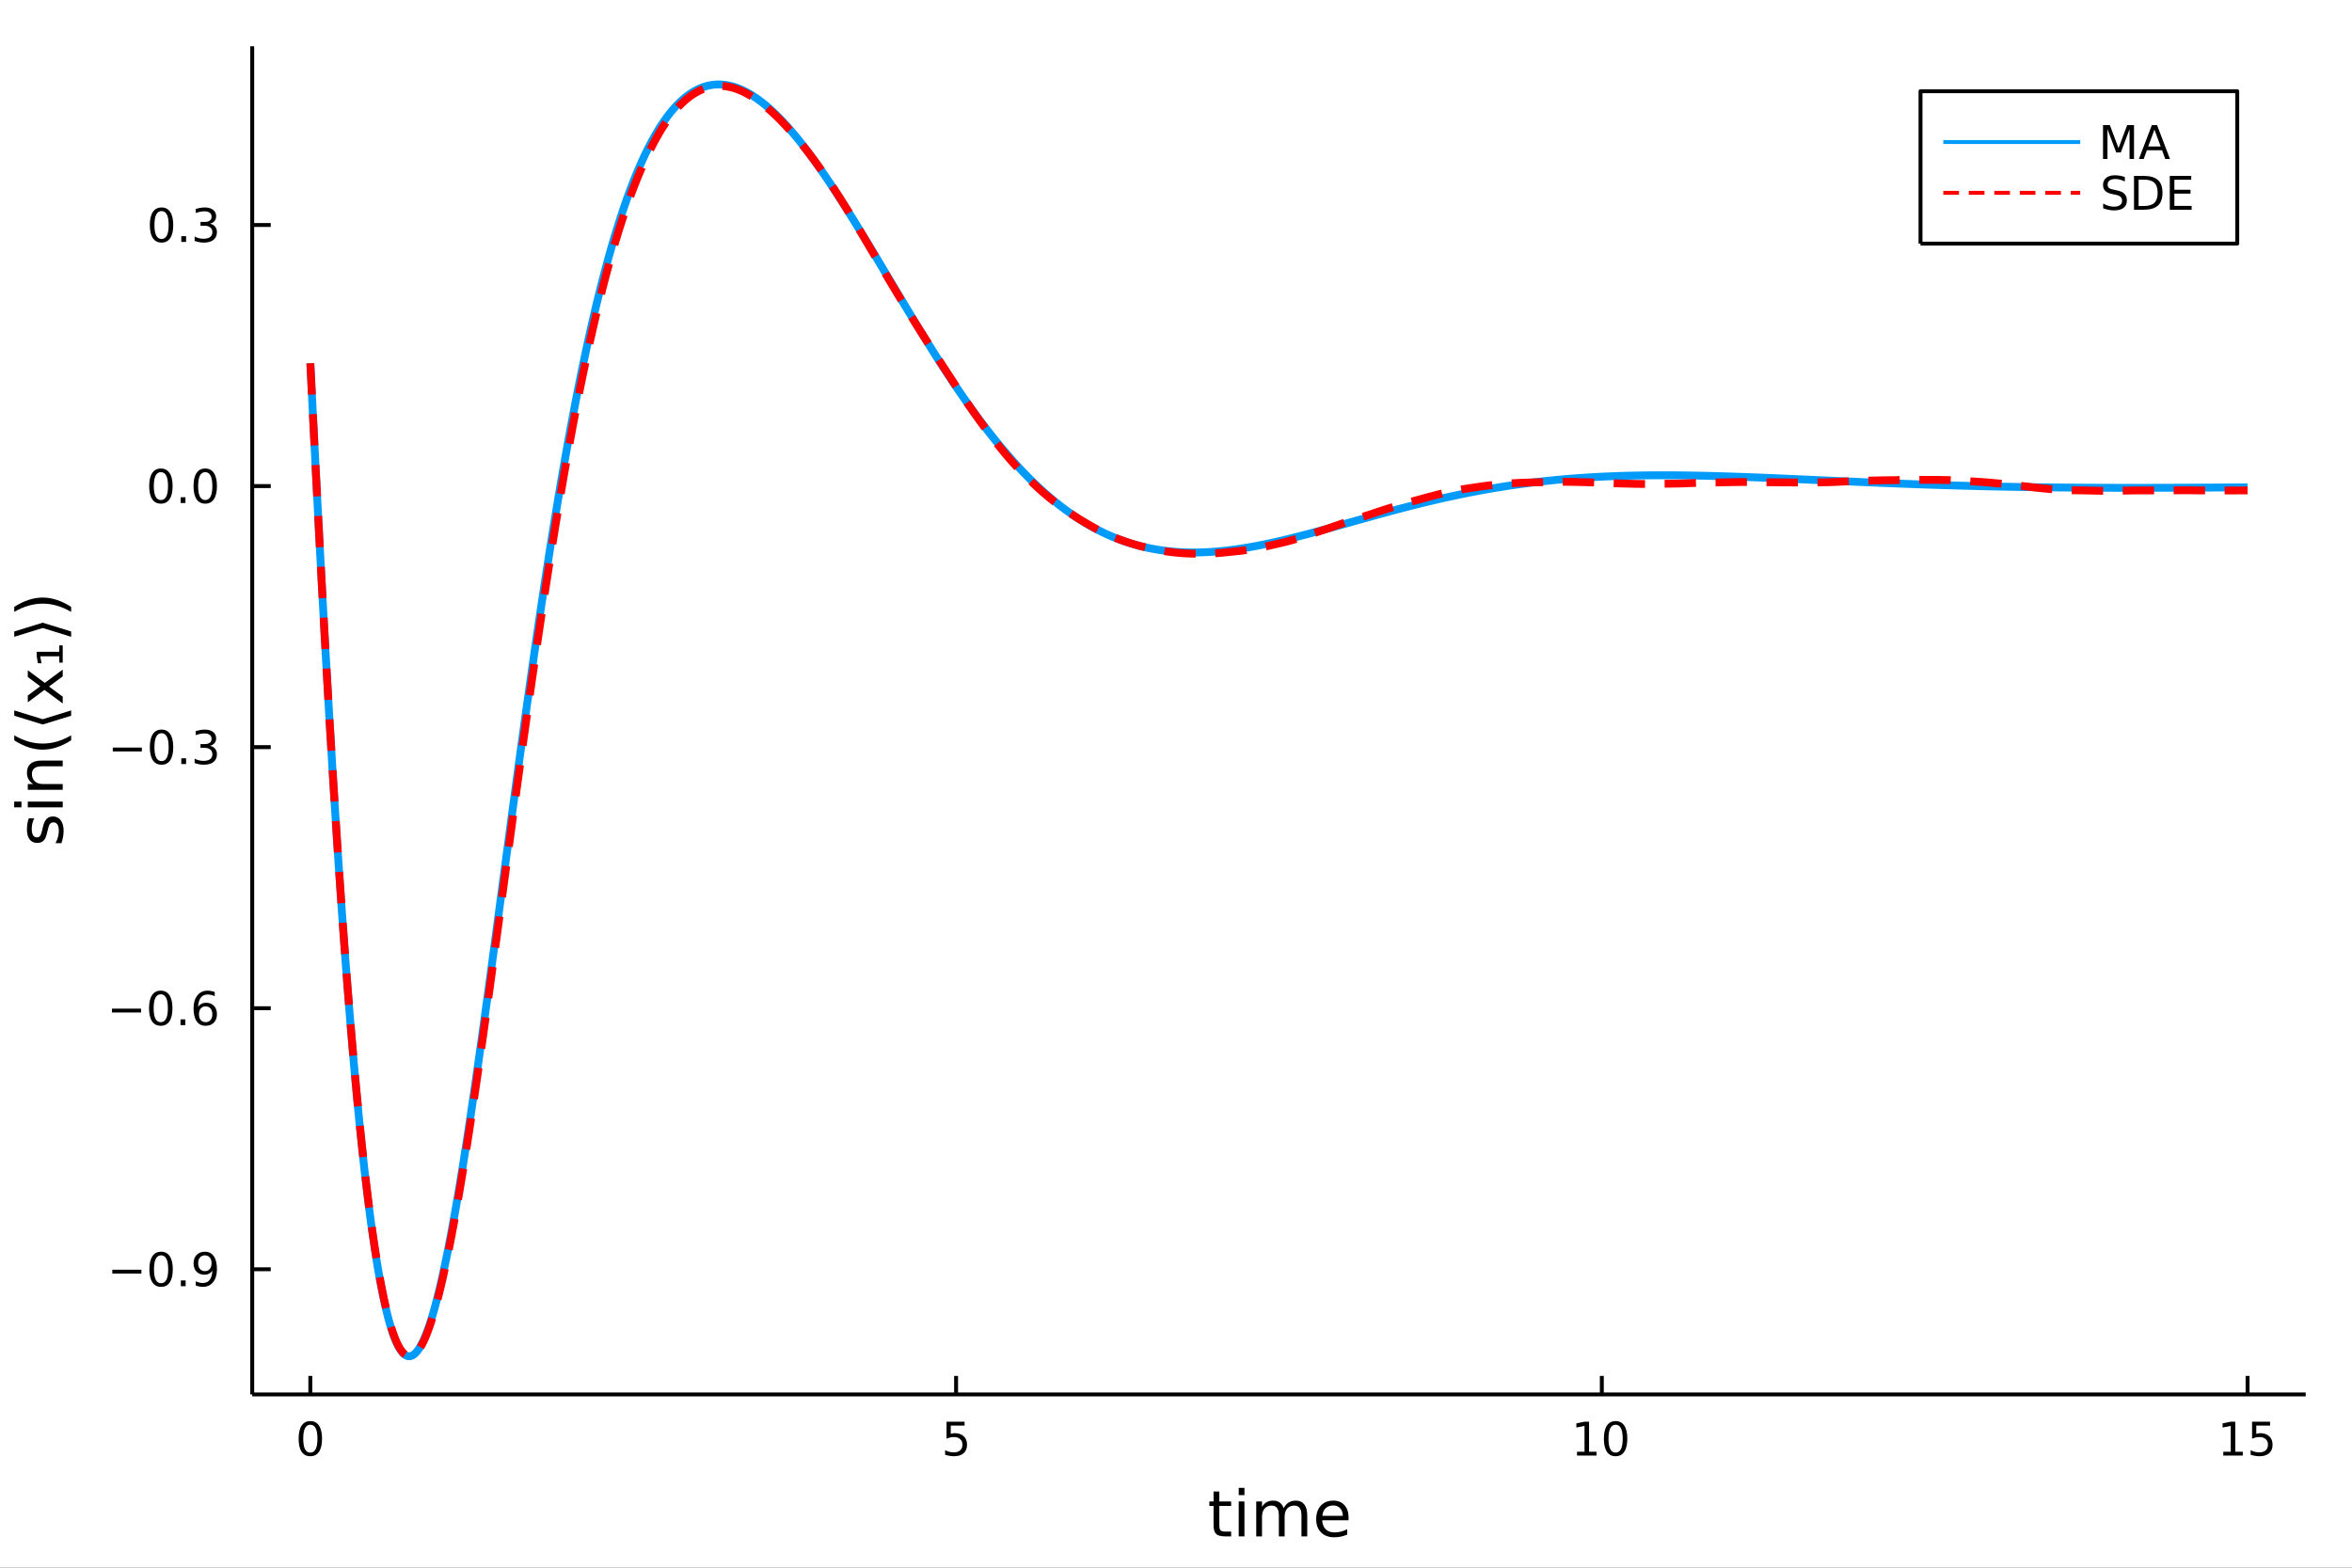 <?xml version="1.0" encoding="utf-8"?>
<svg xmlns="http://www.w3.org/2000/svg" xmlns:xlink="http://www.w3.org/1999/xlink" width="600" height="400" viewBox="0 0 2400 1600">
<rect x="0" y="0" width="2400" height="1600" fill="#333333" stroke="none"/>
<defs>
  <clipPath id="clip190">
    <rect x="0" y="0" width="2400" height="1600"/>
  </clipPath>
</defs>
<path clip-path="url(#clip190)" d="
M0 1600 L2400 1600 L2400 0 L0 0  Z
  " fill="#ffffff" fill-rule="evenodd" fill-opacity="1"/>
<defs>
  <clipPath id="clip191">
    <rect x="480" y="0" width="1681" height="1600"/>
  </clipPath>
</defs>
<path clip-path="url(#clip190)" d="
M257.366 1423.18 L2352.76 1423.18 L2352.76 47.244 L257.366 47.244  Z
  " fill="#ffffff" fill-rule="evenodd" fill-opacity="1"/>
<defs>
  <clipPath id="clip192">
    <rect x="257" y="47" width="2096" height="1377"/>
  </clipPath>
</defs>
<polyline clip-path="url(#clip190)" style="stroke:#000000; stroke-linecap:butt; stroke-linejoin:round; stroke-width:4; stroke-opacity:1; fill:none" points="
  257.366,1423.18 2352.76,1423.18 
  "/>
<polyline clip-path="url(#clip190)" style="stroke:#000000; stroke-linecap:butt; stroke-linejoin:round; stroke-width:4; stroke-opacity:1; fill:none" points="
  316.67,1423.18 316.67,1404.28 
  "/>
<polyline clip-path="url(#clip190)" style="stroke:#000000; stroke-linecap:butt; stroke-linejoin:round; stroke-width:4; stroke-opacity:1; fill:none" points="
  975.597,1423.18 975.597,1404.28 
  "/>
<polyline clip-path="url(#clip190)" style="stroke:#000000; stroke-linecap:butt; stroke-linejoin:round; stroke-width:4; stroke-opacity:1; fill:none" points="
  1634.52,1423.18 1634.52,1404.28 
  "/>
<polyline clip-path="url(#clip190)" style="stroke:#000000; stroke-linecap:butt; stroke-linejoin:round; stroke-width:4; stroke-opacity:1; fill:none" points="
  2293.45,1423.18 2293.45,1404.28 
  "/>
<path clip-path="url(#clip190)" d="M316.67 1454.1 Q313.058 1454.1 311.23 1457.66 Q309.424 1461.2 309.424 1468.33 Q309.424 1475.44 311.23 1479.01 Q313.058 1482.55 316.67 1482.55 Q320.304 1482.55 322.109 1479.01 Q323.938 1475.44 323.938 1468.33 Q323.938 1461.2 322.109 1457.66 Q320.304 1454.1 316.67 1454.1 M316.67 1450.39 Q322.48 1450.39 325.535 1455 Q328.614 1459.58 328.614 1468.33 Q328.614 1477.06 325.535 1481.67 Q322.48 1486.25 316.67 1486.25 Q310.859 1486.25 307.781 1481.67 Q304.725 1477.06 304.725 1468.33 Q304.725 1459.58 307.781 1455 Q310.859 1450.39 316.67 1450.39 Z" fill="#000000" fill-rule="evenodd" fill-opacity="1" /><path clip-path="url(#clip190)" d="M965.875 1451.02 L984.231 1451.02 L984.231 1454.96 L970.157 1454.96 L970.157 1463.43 Q971.176 1463.08 972.194 1462.92 Q973.213 1462.73 974.231 1462.73 Q980.018 1462.73 983.398 1465.9 Q986.778 1469.08 986.778 1474.49 Q986.778 1480.07 983.305 1483.17 Q979.833 1486.25 973.514 1486.25 Q971.338 1486.25 969.069 1485.88 Q966.824 1485.51 964.417 1484.77 L964.417 1480.07 Q966.5 1481.2 968.722 1481.76 Q970.944 1482.32 973.421 1482.32 Q977.426 1482.32 979.764 1480.21 Q982.102 1478.1 982.102 1474.49 Q982.102 1470.88 979.764 1468.77 Q977.426 1466.67 973.421 1466.67 Q971.546 1466.67 969.671 1467.08 Q967.819 1467.5 965.875 1468.38 L965.875 1451.02 Z" fill="#000000" fill-rule="evenodd" fill-opacity="1" /><path clip-path="url(#clip190)" d="M1609.21 1481.64 L1616.85 1481.64 L1616.85 1455.28 L1608.54 1456.95 L1608.54 1452.69 L1616.8 1451.02 L1621.48 1451.02 L1621.48 1481.64 L1629.12 1481.64 L1629.12 1485.58 L1609.21 1485.58 L1609.21 1481.64 Z" fill="#000000" fill-rule="evenodd" fill-opacity="1" /><path clip-path="url(#clip190)" d="M1648.56 1454.1 Q1644.95 1454.1 1643.12 1457.66 Q1641.32 1461.2 1641.32 1468.33 Q1641.32 1475.44 1643.12 1479.01 Q1644.95 1482.55 1648.56 1482.55 Q1652.2 1482.55 1654 1479.01 Q1655.83 1475.44 1655.83 1468.33 Q1655.83 1461.2 1654 1457.66 Q1652.2 1454.1 1648.56 1454.1 M1648.56 1450.39 Q1654.37 1450.39 1657.43 1455 Q1660.51 1459.58 1660.51 1468.33 Q1660.51 1477.06 1657.43 1481.67 Q1654.37 1486.25 1648.56 1486.25 Q1642.75 1486.25 1639.68 1481.67 Q1636.62 1477.06 1636.62 1468.33 Q1636.62 1459.58 1639.68 1455 Q1642.75 1450.39 1648.56 1450.39 Z" fill="#000000" fill-rule="evenodd" fill-opacity="1" /><path clip-path="url(#clip190)" d="M2268.64 1481.64 L2276.28 1481.64 L2276.28 1455.28 L2267.97 1456.95 L2267.97 1452.69 L2276.23 1451.02 L2280.91 1451.02 L2280.91 1481.64 L2288.55 1481.64 L2288.55 1485.58 L2268.64 1485.58 L2268.64 1481.64 Z" fill="#000000" fill-rule="evenodd" fill-opacity="1" /><path clip-path="url(#clip190)" d="M2298.04 1451.02 L2316.39 1451.02 L2316.39 1454.96 L2302.32 1454.96 L2302.32 1463.43 Q2303.34 1463.08 2304.36 1462.92 Q2305.37 1462.73 2306.39 1462.73 Q2312.18 1462.73 2315.56 1465.9 Q2318.94 1469.08 2318.94 1474.49 Q2318.94 1480.07 2315.47 1483.17 Q2311.99 1486.25 2305.67 1486.25 Q2303.5 1486.25 2301.23 1485.88 Q2298.98 1485.51 2296.58 1484.77 L2296.58 1480.07 Q2298.66 1481.2 2300.88 1481.76 Q2303.11 1482.32 2305.58 1482.32 Q2309.59 1482.32 2311.92 1480.21 Q2314.26 1478.1 2314.26 1474.49 Q2314.26 1470.88 2311.92 1468.77 Q2309.59 1466.67 2305.58 1466.67 Q2303.71 1466.67 2301.83 1467.08 Q2299.98 1467.5 2298.04 1468.38 L2298.04 1451.02 Z" fill="#000000" fill-rule="evenodd" fill-opacity="1" /><path clip-path="url(#clip190)" d="M1244.22 1522.27 L1244.22 1532.4 L1256.28 1532.4 L1256.28 1536.95 L1244.22 1536.95 L1244.22 1556.3 Q1244.22 1560.66 1245.4 1561.9 Q1246.61 1563.14 1250.27 1563.14 L1256.28 1563.14 L1256.28 1568.04 L1250.27 1568.04 Q1243.49 1568.04 1240.91 1565.53 Q1238.33 1562.98 1238.33 1556.3 L1238.33 1536.95 L1234.04 1536.95 L1234.04 1532.4 L1238.33 1532.4 L1238.33 1522.27 L1244.22 1522.27 Z" fill="#000000" fill-rule="evenodd" fill-opacity="1" /><path clip-path="url(#clip190)" d="M1263.99 1532.4 L1269.84 1532.4 L1269.84 1568.04 L1263.99 1568.04 L1263.99 1532.4 M1263.99 1518.52 L1269.84 1518.52 L1269.84 1525.93 L1263.99 1525.93 L1263.99 1518.52 Z" fill="#000000" fill-rule="evenodd" fill-opacity="1" /><path clip-path="url(#clip190)" d="M1309.85 1539.24 Q1312.05 1535.29 1315.1 1533.41 Q1318.16 1531.54 1322.3 1531.54 Q1327.87 1531.54 1330.89 1535.45 Q1333.91 1539.33 1333.91 1546.53 L1333.91 1568.04 L1328.03 1568.04 L1328.03 1546.72 Q1328.03 1541.59 1326.21 1539.11 Q1324.4 1536.63 1320.67 1536.63 Q1316.12 1536.63 1313.48 1539.65 Q1310.84 1542.68 1310.84 1547.9 L1310.84 1568.04 L1304.95 1568.04 L1304.95 1546.72 Q1304.95 1541.56 1303.14 1539.11 Q1301.32 1536.63 1297.53 1536.63 Q1293.05 1536.63 1290.4 1539.68 Q1287.76 1542.71 1287.76 1547.9 L1287.76 1568.04 L1281.87 1568.04 L1281.87 1532.4 L1287.76 1532.4 L1287.76 1537.93 Q1289.77 1534.66 1292.57 1533.1 Q1295.37 1531.54 1299.22 1531.54 Q1303.1 1531.54 1305.81 1533.51 Q1308.55 1535.48 1309.85 1539.24 Z" fill="#000000" fill-rule="evenodd" fill-opacity="1" /><path clip-path="url(#clip190)" d="M1376.09 1548.76 L1376.09 1551.62 L1349.16 1551.62 Q1349.54 1557.67 1352.79 1560.85 Q1356.07 1564 1361.89 1564 Q1365.26 1564 1368.42 1563.17 Q1371.6 1562.35 1374.72 1560.69 L1374.72 1566.23 Q1371.57 1567.57 1368.26 1568.27 Q1364.95 1568.97 1361.54 1568.97 Q1353.01 1568.97 1348.01 1564 Q1343.05 1559.04 1343.05 1550.57 Q1343.05 1541.82 1347.76 1536.69 Q1352.5 1531.54 1360.52 1531.54 Q1367.72 1531.54 1371.88 1536.18 Q1376.09 1540.8 1376.09 1548.76 M1370.23 1547.04 Q1370.17 1542.23 1367.52 1539.37 Q1364.91 1536.5 1360.59 1536.5 Q1355.68 1536.5 1352.72 1539.27 Q1349.8 1542.04 1349.35 1547.07 L1370.23 1547.04 Z" fill="#000000" fill-rule="evenodd" fill-opacity="1" /><polyline clip-path="url(#clip190)" style="stroke:#000000; stroke-linecap:butt; stroke-linejoin:round; stroke-width:4; stroke-opacity:1; fill:none" points="
  257.366,1423.18 257.366,47.244 
  "/>
<polyline clip-path="url(#clip190)" style="stroke:#000000; stroke-linecap:butt; stroke-linejoin:round; stroke-width:4; stroke-opacity:1; fill:none" points="
  257.366,1295.43 276.264,1295.43 
  "/>
<polyline clip-path="url(#clip190)" style="stroke:#000000; stroke-linecap:butt; stroke-linejoin:round; stroke-width:4; stroke-opacity:1; fill:none" points="
  257.366,1028.98 276.264,1028.98 
  "/>
<polyline clip-path="url(#clip190)" style="stroke:#000000; stroke-linecap:butt; stroke-linejoin:round; stroke-width:4; stroke-opacity:1; fill:none" points="
  257.366,762.533 276.264,762.533 
  "/>
<polyline clip-path="url(#clip190)" style="stroke:#000000; stroke-linecap:butt; stroke-linejoin:round; stroke-width:4; stroke-opacity:1; fill:none" points="
  257.366,496.086 276.264,496.086 
  "/>
<polyline clip-path="url(#clip190)" style="stroke:#000000; stroke-linecap:butt; stroke-linejoin:round; stroke-width:4; stroke-opacity:1; fill:none" points="
  257.366,229.64 276.264,229.64 
  "/>
<path clip-path="url(#clip190)" d="M114.607 1295.88 L144.283 1295.88 L144.283 1299.81 L114.607 1299.81 L114.607 1295.88 Z" fill="#000000" fill-rule="evenodd" fill-opacity="1" /><path clip-path="url(#clip190)" d="M164.376 1281.22 Q160.765 1281.22 158.936 1284.79 Q157.13 1288.33 157.13 1295.46 Q157.13 1302.57 158.936 1306.13 Q160.765 1309.67 164.376 1309.67 Q168.01 1309.67 169.815 1306.13 Q171.644 1302.57 171.644 1295.46 Q171.644 1288.33 169.815 1284.79 Q168.01 1281.22 164.376 1281.22 M164.376 1277.52 Q170.186 1277.52 173.241 1282.13 Q176.32 1286.71 176.32 1295.46 Q176.32 1304.19 173.241 1308.79 Q170.186 1313.38 164.376 1313.38 Q158.565 1313.38 155.487 1308.79 Q152.431 1304.19 152.431 1295.46 Q152.431 1286.71 155.487 1282.13 Q158.565 1277.52 164.376 1277.52 Z" fill="#000000" fill-rule="evenodd" fill-opacity="1" /><path clip-path="url(#clip190)" d="M184.538 1306.83 L189.422 1306.83 L189.422 1312.71 L184.538 1312.71 L184.538 1306.83 Z" fill="#000000" fill-rule="evenodd" fill-opacity="1" /><path clip-path="url(#clip190)" d="M199.746 1311.99 L199.746 1307.73 Q201.505 1308.56 203.311 1309 Q205.116 1309.44 206.852 1309.44 Q211.482 1309.44 213.912 1306.34 Q216.366 1303.21 216.713 1296.87 Q215.371 1298.86 213.311 1299.93 Q211.25 1300.99 208.75 1300.99 Q203.565 1300.99 200.533 1297.87 Q197.524 1294.72 197.524 1289.28 Q197.524 1283.96 200.672 1280.74 Q203.82 1277.52 209.051 1277.52 Q215.047 1277.52 218.195 1282.13 Q221.366 1286.71 221.366 1295.46 Q221.366 1303.63 217.477 1308.52 Q213.611 1313.38 207.061 1313.38 Q205.301 1313.38 203.496 1313.03 Q201.69 1312.68 199.746 1311.99 M209.051 1297.34 Q212.199 1297.34 214.028 1295.18 Q215.88 1293.03 215.88 1289.28 Q215.88 1285.55 214.028 1283.4 Q212.199 1281.22 209.051 1281.22 Q205.903 1281.22 204.051 1283.4 Q202.223 1285.55 202.223 1289.28 Q202.223 1293.03 204.051 1295.18 Q205.903 1297.34 209.051 1297.34 Z" fill="#000000" fill-rule="evenodd" fill-opacity="1" /><path clip-path="url(#clip190)" d="M114.26 1029.43 L143.936 1029.43 L143.936 1033.37 L114.26 1033.37 L114.26 1029.43 Z" fill="#000000" fill-rule="evenodd" fill-opacity="1" /><path clip-path="url(#clip190)" d="M164.028 1014.78 Q160.417 1014.78 158.589 1018.34 Q156.783 1021.88 156.783 1029.01 Q156.783 1036.12 158.589 1039.68 Q160.417 1043.23 164.028 1043.23 Q167.663 1043.23 169.468 1039.68 Q171.297 1036.12 171.297 1029.01 Q171.297 1021.88 169.468 1018.34 Q167.663 1014.78 164.028 1014.78 M164.028 1011.07 Q169.839 1011.07 172.894 1015.68 Q175.973 1020.26 175.973 1029.01 Q175.973 1037.74 172.894 1042.35 Q169.839 1046.93 164.028 1046.93 Q158.218 1046.93 155.14 1042.35 Q152.084 1037.74 152.084 1029.01 Q152.084 1020.26 155.14 1015.68 Q158.218 1011.07 164.028 1011.07 Z" fill="#000000" fill-rule="evenodd" fill-opacity="1" /><path clip-path="url(#clip190)" d="M184.19 1040.38 L189.075 1040.38 L189.075 1046.26 L184.19 1046.26 L184.19 1040.38 Z" fill="#000000" fill-rule="evenodd" fill-opacity="1" /><path clip-path="url(#clip190)" d="M209.838 1027.12 Q206.69 1027.12 204.838 1029.27 Q203.01 1031.42 203.01 1035.17 Q203.01 1038.9 204.838 1041.07 Q206.69 1043.23 209.838 1043.23 Q212.986 1043.23 214.815 1041.07 Q216.667 1038.9 216.667 1035.17 Q216.667 1031.42 214.815 1029.27 Q212.986 1027.12 209.838 1027.12 M219.121 1012.46 L219.121 1016.72 Q217.361 1015.89 215.556 1015.45 Q213.774 1015.01 212.014 1015.01 Q207.385 1015.01 204.931 1018.13 Q202.5 1021.26 202.153 1027.58 Q203.519 1025.56 205.579 1024.5 Q207.639 1023.41 210.116 1023.41 Q215.324 1023.41 218.334 1026.58 Q221.366 1029.73 221.366 1035.17 Q221.366 1040.5 218.218 1043.71 Q215.07 1046.93 209.838 1046.93 Q203.843 1046.93 200.672 1042.35 Q197.5 1037.74 197.5 1029.01 Q197.5 1020.82 201.389 1015.96 Q205.278 1011.07 211.829 1011.07 Q213.588 1011.07 215.371 1011.42 Q217.176 1011.77 219.121 1012.46 Z" fill="#000000" fill-rule="evenodd" fill-opacity="1" /><path clip-path="url(#clip190)" d="M115.07 762.984 L144.746 762.984 L144.746 766.919 L115.07 766.919 L115.07 762.984 Z" fill="#000000" fill-rule="evenodd" fill-opacity="1" /><path clip-path="url(#clip190)" d="M164.839 748.331 Q161.227 748.331 159.399 751.896 Q157.593 755.438 157.593 762.567 Q157.593 769.674 159.399 773.239 Q161.227 776.78 164.839 776.78 Q168.473 776.78 170.278 773.239 Q172.107 769.674 172.107 762.567 Q172.107 755.438 170.278 751.896 Q168.473 748.331 164.839 748.331 M164.839 744.628 Q170.649 744.628 173.704 749.234 Q176.783 753.817 176.783 762.567 Q176.783 771.294 173.704 775.901 Q170.649 780.484 164.839 780.484 Q159.028 780.484 155.95 775.901 Q152.894 771.294 152.894 762.567 Q152.894 753.817 155.95 749.234 Q159.028 744.628 164.839 744.628 Z" fill="#000000" fill-rule="evenodd" fill-opacity="1" /><path clip-path="url(#clip190)" d="M185.001 773.933 L189.885 773.933 L189.885 779.813 L185.001 779.813 L185.001 773.933 Z" fill="#000000" fill-rule="evenodd" fill-opacity="1" /><path clip-path="url(#clip190)" d="M214.236 761.178 Q217.593 761.896 219.468 764.165 Q221.366 766.433 221.366 769.766 Q221.366 774.882 217.848 777.683 Q214.329 780.484 207.848 780.484 Q205.672 780.484 203.357 780.044 Q201.065 779.627 198.612 778.771 L198.612 774.257 Q200.556 775.391 202.871 775.97 Q205.186 776.549 207.709 776.549 Q212.107 776.549 214.399 774.813 Q216.713 773.077 216.713 769.766 Q216.713 766.711 214.561 764.998 Q212.431 763.262 208.612 763.262 L204.584 763.262 L204.584 759.419 L208.797 759.419 Q212.246 759.419 214.074 758.053 Q215.903 756.665 215.903 754.072 Q215.903 751.41 214.005 749.998 Q212.13 748.563 208.612 748.563 Q206.69 748.563 204.491 748.979 Q202.292 749.396 199.653 750.276 L199.653 746.109 Q202.315 745.368 204.63 744.998 Q206.968 744.628 209.028 744.628 Q214.352 744.628 217.454 747.058 Q220.556 749.466 220.556 753.586 Q220.556 756.456 218.912 758.447 Q217.269 760.415 214.236 761.178 Z" fill="#000000" fill-rule="evenodd" fill-opacity="1" /><path clip-path="url(#clip190)" d="M164.19 481.885 Q160.579 481.885 158.751 485.45 Q156.945 488.991 156.945 496.121 Q156.945 503.227 158.751 506.792 Q160.579 510.334 164.19 510.334 Q167.825 510.334 169.63 506.792 Q171.459 503.227 171.459 496.121 Q171.459 488.991 169.63 485.45 Q167.825 481.885 164.19 481.885 M164.19 478.181 Q170.001 478.181 173.056 482.788 Q176.135 487.371 176.135 496.121 Q176.135 504.848 173.056 509.454 Q170.001 514.038 164.19 514.038 Q158.38 514.038 155.302 509.454 Q152.246 504.848 152.246 496.121 Q152.246 487.371 155.302 482.788 Q158.38 478.181 164.19 478.181 Z" fill="#000000" fill-rule="evenodd" fill-opacity="1" /><path clip-path="url(#clip190)" d="M184.352 507.487 L189.237 507.487 L189.237 513.366 L184.352 513.366 L184.352 507.487 Z" fill="#000000" fill-rule="evenodd" fill-opacity="1" /><path clip-path="url(#clip190)" d="M209.422 481.885 Q205.811 481.885 203.982 485.45 Q202.176 488.991 202.176 496.121 Q202.176 503.227 203.982 506.792 Q205.811 510.334 209.422 510.334 Q213.056 510.334 214.861 506.792 Q216.69 503.227 216.69 496.121 Q216.69 488.991 214.861 485.45 Q213.056 481.885 209.422 481.885 M209.422 478.181 Q215.232 478.181 218.287 482.788 Q221.366 487.371 221.366 496.121 Q221.366 504.848 218.287 509.454 Q215.232 514.038 209.422 514.038 Q203.612 514.038 200.533 509.454 Q197.477 504.848 197.477 496.121 Q197.477 487.371 200.533 482.788 Q203.612 478.181 209.422 478.181 Z" fill="#000000" fill-rule="evenodd" fill-opacity="1" /><path clip-path="url(#clip190)" d="M164.839 215.439 Q161.227 215.439 159.399 219.003 Q157.593 222.545 157.593 229.675 Q157.593 236.781 159.399 240.346 Q161.227 243.887 164.839 243.887 Q168.473 243.887 170.278 240.346 Q172.107 236.781 172.107 229.675 Q172.107 222.545 170.278 219.003 Q168.473 215.439 164.839 215.439 M164.839 211.735 Q170.649 211.735 173.704 216.341 Q176.783 220.925 176.783 229.675 Q176.783 238.401 173.704 243.008 Q170.649 247.591 164.839 247.591 Q159.028 247.591 155.95 243.008 Q152.894 238.401 152.894 229.675 Q152.894 220.925 155.95 216.341 Q159.028 211.735 164.839 211.735 Z" fill="#000000" fill-rule="evenodd" fill-opacity="1" /><path clip-path="url(#clip190)" d="M185.001 241.04 L189.885 241.04 L189.885 246.92 L185.001 246.92 L185.001 241.04 Z" fill="#000000" fill-rule="evenodd" fill-opacity="1" /><path clip-path="url(#clip190)" d="M214.236 228.286 Q217.593 229.003 219.468 231.272 Q221.366 233.54 221.366 236.874 Q221.366 241.989 217.848 244.79 Q214.329 247.591 207.848 247.591 Q205.672 247.591 203.357 247.151 Q201.065 246.735 198.612 245.878 L198.612 241.364 Q200.556 242.499 202.871 243.077 Q205.186 243.656 207.709 243.656 Q212.107 243.656 214.399 241.92 Q216.713 240.184 216.713 236.874 Q216.713 233.818 214.561 232.105 Q212.431 230.369 208.612 230.369 L204.584 230.369 L204.584 226.526 L208.797 226.526 Q212.246 226.526 214.074 225.161 Q215.903 223.772 215.903 221.179 Q215.903 218.517 214.005 217.105 Q212.13 215.67 208.612 215.67 Q206.69 215.67 204.491 216.087 Q202.292 216.503 199.653 217.383 L199.653 213.216 Q202.315 212.476 204.63 212.105 Q206.968 211.735 209.028 211.735 Q214.352 211.735 217.454 214.165 Q220.556 216.573 220.556 220.693 Q220.556 223.563 218.912 225.554 Q217.269 227.522 214.236 228.286 Z" fill="#000000" fill-rule="evenodd" fill-opacity="1" /><path clip-path="url(#clip190)" d="M29.407 835.217 L34.945 835.217 Q33.672 837.7 33.035 840.373 Q32.398 843.047 32.398 845.912 Q32.398 850.272 33.735 852.468 Q35.072 854.633 37.746 854.633 Q39.783 854.633 40.96 853.073 Q42.106 851.513 43.157 846.803 L43.602 844.798 Q44.939 838.559 47.39 835.949 Q49.809 833.308 54.169 833.308 Q59.134 833.308 62.031 837.254 Q64.927 841.169 64.927 848.044 Q64.927 850.909 64.354 854.028 Q63.813 857.115 62.699 860.553 L56.652 860.553 Q58.339 857.306 59.198 854.155 Q60.026 851.004 60.026 847.917 Q60.026 843.779 58.625 841.551 Q57.193 839.323 54.615 839.323 Q52.228 839.323 50.955 840.946 Q49.681 842.538 48.504 847.98 L48.026 850.017 Q46.88 855.46 44.525 857.879 Q42.138 860.298 38 860.298 Q32.971 860.298 30.234 856.733 Q27.497 853.169 27.497 846.612 Q27.497 843.365 27.974 840.501 Q28.452 837.636 29.407 835.217 Z" fill="#000000" fill-rule="evenodd" fill-opacity="1" /><path clip-path="url(#clip190)" d="M28.356 823.982 L28.356 818.125 L64.004 818.125 L64.004 823.982 L28.356 823.982 M14.479 823.982 L14.479 818.125 L21.895 818.125 L21.895 823.982 L14.479 823.982 Z" fill="#000000" fill-rule="evenodd" fill-opacity="1" /><path clip-path="url(#clip190)" d="M42.488 776.239 L64.004 776.239 L64.004 782.095 L42.679 782.095 Q37.618 782.095 35.104 784.069 Q32.589 786.042 32.589 789.989 Q32.589 794.731 35.613 797.469 Q38.637 800.206 43.857 800.206 L64.004 800.206 L64.004 806.094 L28.356 806.094 L28.356 800.206 L33.894 800.206 Q30.68 798.105 29.088 795.272 Q27.497 792.408 27.497 788.684 Q27.497 782.541 31.316 779.39 Q35.104 776.239 42.488 776.239 Z" fill="#000000" fill-rule="evenodd" fill-opacity="1" /><path clip-path="url(#clip190)" d="M14.543 750.49 Q21.863 754.755 29.025 756.824 Q36.186 758.892 43.538 758.892 Q50.891 758.892 58.116 756.824 Q65.309 754.723 72.598 750.49 L72.598 755.582 Q65.118 760.357 57.893 762.744 Q50.668 765.099 43.538 765.099 Q36.441 765.099 29.247 762.744 Q22.054 760.388 14.543 755.582 L14.543 750.49 Z" fill="#000000" fill-rule="evenodd" fill-opacity="1" /><path clip-path="url(#clip190)" d="M43.57 739.445 L14.543 730.47 L14.543 725.059 L43.57 734.034 L72.598 725.059 L72.598 730.47 L43.57 739.445 Z" fill="#000000" fill-rule="evenodd" fill-opacity="1" /><path clip-path="url(#clip190)" d="M28.356 684.064 L45.703 696.954 L64.004 683.395 L64.004 690.302 L50 700.678 L64.004 711.054 L64.004 717.961 L45.353 704.115 L28.356 716.783 L28.356 709.876 L41.056 700.423 L28.356 690.97 L28.356 684.064 Z" fill="#000000" fill-rule="evenodd" fill-opacity="1" /><path clip-path="url(#clip190)" d="M60.503 676.297 L60.503 669.804 L41.056 669.804 L42.361 676.902 L38.669 676.902 L37.427 669.582 L37.427 665.221 L60.503 665.221 L60.503 658.696 L64.004 658.696 L64.004 676.297 L60.503 676.297 Z" fill="#000000" fill-rule="evenodd" fill-opacity="1" /><path clip-path="url(#clip190)" d="M43.57 635.525 L72.598 644.501 L72.598 649.911 L43.57 640.936 L14.543 649.911 L14.543 644.501 L43.57 635.525 Z" fill="#000000" fill-rule="evenodd" fill-opacity="1" /><path clip-path="url(#clip190)" d="M14.543 624.481 L14.543 619.388 Q22.054 614.614 29.247 612.258 Q36.441 609.871 43.538 609.871 Q50.668 609.871 57.893 612.258 Q65.118 614.614 72.598 619.388 L72.598 624.481 Q65.309 620.247 58.116 618.178 Q50.891 616.078 43.538 616.078 Q36.186 616.078 29.025 618.178 Q21.863 620.247 14.543 624.481 Z" fill="#000000" fill-rule="evenodd" fill-opacity="1" /><polyline clip-path="url(#clip192)" style="stroke:#009af9; stroke-linecap:butt; stroke-linejoin:round; stroke-width:8; stroke-opacity:1; fill:none" points="
  316.67,370.75 317.987,397.043 319.305,423.151 320.623,449.055 321.941,474.736 323.259,500.177 324.577,525.362 325.895,550.277 327.212,574.907 328.53,599.239 
  329.848,623.263 331.166,646.967 332.484,670.341 333.802,693.377 335.12,716.065 336.437,738.4 337.755,760.373 339.073,781.979 340.391,803.213 341.709,824.069 
  343.027,844.543 344.345,864.632 345.662,884.332 346.98,903.641 348.298,922.555 349.616,941.074 350.934,959.195 352.252,976.918 353.569,994.241 354.887,1011.16 
  356.205,1027.69 357.523,1043.81 358.841,1059.53 360.159,1074.85 361.477,1089.78 362.794,1104.3 364.112,1118.43 365.43,1132.16 366.748,1145.5 368.066,1158.45 
  369.384,1171 370.702,1183.17 372.019,1194.95 373.337,1206.34 374.655,1217.35 375.973,1227.98 377.291,1238.23 378.609,1248.11 379.927,1257.61 381.244,1266.75 
  382.562,1275.51 383.88,1283.91 385.198,1291.95 386.516,1299.63 387.834,1306.95 389.152,1313.92 390.469,1320.54 391.787,1326.81 393.105,1332.73 394.423,1338.32 
  395.741,1343.56 397.059,1348.47 398.377,1353.05 399.694,1357.3 401.012,1361.23 402.33,1364.83 403.648,1368.12 404.966,1371.09 406.284,1373.75 407.602,1376.1 
  408.919,1378.14 410.237,1379.89 411.555,1381.33 412.873,1382.48 414.191,1383.34 415.509,1383.91 416.827,1384.2 418.144,1384.21 419.462,1383.94 420.78,1383.4 
  422.098,1382.59 423.416,1381.51 424.734,1380.18 426.052,1378.58 427.369,1376.73 428.687,1374.63 430.005,1372.28 431.323,1369.69 432.641,1366.86 433.959,1363.8 
  435.277,1360.5 436.594,1356.98 437.912,1353.23 439.23,1349.27 440.548,1345.08 441.866,1340.69 443.184,1336.09 444.502,1331.29 445.819,1326.28 447.137,1321.08 
  448.455,1315.69 449.773,1310.12 451.091,1304.36 452.409,1298.42 453.726,1292.3 455.044,1286.02 456.362,1279.56 457.68,1272.95 458.998,1266.17 460.316,1259.25 
  461.634,1252.17 462.951,1244.94 464.269,1237.57 465.587,1230.07 466.905,1222.43 468.223,1214.66 469.541,1206.77 470.859,1198.75 472.176,1190.62 473.494,1182.37 
  474.812,1174.01 476.13,1165.55 477.448,1156.99 478.766,1148.33 480.084,1139.57 481.401,1130.73 482.719,1121.8 484.037,1112.8 485.355,1103.71 486.673,1094.55 
  487.991,1085.32 489.309,1076.02 490.626,1066.67 491.944,1057.25 493.262,1047.78 494.58,1038.26 495.898,1028.69 497.216,1019.08 498.534,1009.43 499.851,999.737 
  501.169,990.015 502.487,980.264 503.805,970.486 505.123,960.686 506.441,950.866 507.759,941.029 509.076,931.18 510.394,921.321 511.712,911.455 513.03,901.586 
  514.348,891.716 515.666,881.849 516.984,871.987 518.301,862.133 519.619,852.29 520.937,842.461 522.255,832.648 523.573,822.854 524.891,813.082 526.209,803.335 
  527.526,793.613 528.844,783.921 530.162,774.261 531.48,764.634 532.798,755.043 534.116,745.49 535.434,735.977 536.751,726.507 538.069,717.081 539.387,707.702 
  540.705,698.37 542.023,689.088 543.341,679.859 544.659,670.682 545.976,661.561 547.294,652.496 548.612,643.49 549.93,634.544 551.248,625.658 552.566,616.835 
  553.883,608.077 555.201,599.383 556.519,590.756 557.837,582.196 559.155,573.705 560.473,565.284 561.791,556.934 563.108,548.655 564.426,540.449 565.744,532.317 
  567.062,524.259 568.38,516.276 569.698,508.369 571.016,500.538 572.333,492.784 573.651,485.109 574.969,477.511 576.287,469.992 577.605,462.553 578.923,455.193 
  580.241,447.913 581.558,440.713 582.876,433.594 584.194,426.557 585.512,419.6 586.83,412.725 588.148,405.931 589.466,399.219 590.783,392.589 592.101,386.041 
  593.419,379.575 594.737,373.191 596.055,366.889 597.373,360.669 598.691,354.53 600.008,348.474 601.326,342.499 602.644,336.605 603.962,330.793 605.28,325.062 
  606.598,319.412 607.916,313.842 609.233,308.353 610.551,302.945 611.869,297.616 613.187,292.367 614.505,287.197 615.823,282.106 617.141,277.094 618.458,272.16 
  619.776,267.303 621.094,262.525 622.412,257.823 623.73,253.197 625.048,248.648 626.366,244.175 627.683,239.776 629.001,235.453 630.319,231.204 631.637,227.029 
  632.955,222.927 634.273,218.898 635.591,214.941 636.908,211.056 638.226,207.243 639.544,203.5 640.862,199.828 642.18,196.225 643.498,192.692 644.816,189.228 
  646.133,185.832 647.451,182.503 648.769,179.242 650.087,176.047 651.405,172.918 652.723,169.855 654.04,166.857 655.358,163.923 656.676,161.054 657.994,158.247 
  659.312,155.503 660.63,152.822 661.948,150.202 663.265,147.643 664.583,145.145 665.901,142.707 667.219,140.328 668.537,138.009 669.855,135.747 671.173,133.544 
  672.49,131.398 673.808,129.309 675.126,127.276 676.444,125.299 677.762,123.377 679.08,121.51 680.398,119.698 681.715,117.938 683.033,116.233 684.351,114.579 
  685.669,112.978 686.987,111.429 688.305,109.931 689.623,108.483 690.94,107.086 692.258,105.738 693.576,104.44 694.894,103.19 696.212,101.989 697.53,100.836 
  698.848,99.73 700.165,98.671 701.483,97.658 702.801,96.692 704.119,95.77 705.437,94.895 706.755,94.064 708.073,93.277 709.39,92.534 710.708,91.834 
  712.026,91.177 713.344,90.563 714.662,89.992 715.98,89.461 717.298,88.972 718.615,88.525 719.933,88.117 721.251,87.75 722.569,87.422 723.887,87.134 
  725.205,86.885 726.523,86.674 727.84,86.501 729.158,86.367 730.476,86.269 731.794,86.209 733.112,86.186 734.43,86.198 735.748,86.247 737.065,86.332 
  738.383,86.451 739.701,86.605 741.019,86.794 742.337,87.017 743.655,87.274 744.973,87.565 746.29,87.888 747.608,88.245 748.926,88.634 750.244,89.055 
  751.562,89.508 752.88,89.992 754.197,90.507 755.515,91.054 756.833,91.631 758.151,92.238 759.469,92.875 760.787,93.541 762.105,94.237 763.422,94.962 
  764.74,95.716 766.058,96.497 767.376,97.307 768.694,98.145 770.012,99.01 771.33,99.902 772.647,100.821 773.965,101.766 775.283,102.738 776.601,103.736 
  777.919,104.759 779.237,105.808 780.555,106.881 781.872,107.98 783.19,109.103 784.508,110.25 785.826,111.421 787.144,112.616 788.462,113.834 789.78,115.075 
  791.097,116.339 792.415,117.625 793.733,118.933 795.051,120.264 796.369,121.615 797.687,122.989 799.005,124.383 800.322,125.798 801.64,127.233 802.958,128.689 
  804.276,130.164 805.594,131.659 806.912,133.174 808.23,134.707 809.547,136.259 810.865,137.83 812.183,139.419 813.501,141.026 814.819,142.651 816.137,144.293 
  817.455,145.952 818.772,147.628 820.09,149.32 821.408,151.029 822.726,152.754 824.044,154.495 825.362,156.251 826.68,158.023 827.997,159.809 829.315,161.61 
  830.633,163.426 831.951,165.255 833.269,167.099 834.587,168.956 835.905,170.827 837.222,172.711 838.54,174.607 839.858,176.516 841.176,178.438 842.494,180.371 
  843.812,182.316 845.13,184.273 846.447,186.241 847.765,188.22 849.083,190.21 850.401,192.21 851.719,194.221 853.037,196.241 854.354,198.271 855.672,200.311 
  856.99,202.359 858.308,204.417 859.626,206.483 860.944,208.558 862.262,210.641 863.579,212.732 864.897,214.83 866.215,216.935 867.533,219.048 868.851,221.168 
  870.169,223.294 871.487,225.426 872.804,227.564 874.122,229.709 875.44,231.858 876.758,234.014 878.076,236.174 879.394,238.339 880.712,240.508 882.029,242.682 
  883.347,244.86 884.665,247.042 885.983,249.228 887.301,251.416 888.619,253.608 889.937,255.803 891.254,258.001 892.572,260.201 893.89,262.403 895.208,264.607 
  896.526,266.813 897.844,269.02 899.162,271.229 900.479,273.438 901.797,275.649 903.115,277.86 904.433,280.072 905.751,282.283 907.069,284.495 908.387,286.706 
  909.704,288.917 911.022,291.128 912.34,293.337 913.658,295.546 914.976,297.753 916.294,299.958 917.612,302.162 918.929,304.364 920.247,306.564 921.565,308.762 
  922.883,310.957 924.201,313.15 925.519,315.34 926.837,317.526 928.154,319.71 929.472,321.89 930.79,324.066 932.108,326.239 933.426,328.408 934.744,330.572 
  936.062,332.732 937.379,334.887 938.697,337.038 940.015,339.184 941.333,341.325 942.651,343.46 943.969,345.59 945.287,347.715 946.604,349.833 947.922,351.946 
  949.24,354.053 950.558,356.153 951.876,358.248 953.194,360.335 954.511,362.416 955.829,364.49 957.147,366.557 958.465,368.617 959.783,370.669 961.101,372.715 
  962.419,374.752 963.736,376.782 965.054,378.804 966.372,380.818 967.69,382.824 969.008,384.822 970.326,386.811 971.644,388.792 972.961,390.764 974.279,392.727 
  975.597,394.682 976.915,396.627 978.233,398.564 979.551,400.491 980.869,402.409 982.186,404.318 983.504,406.217 984.822,408.106 986.14,409.986 987.458,411.856 
  988.776,413.716 990.094,415.566 991.411,417.406 992.729,419.236 994.047,421.055 995.365,422.864 996.683,424.663 998.001,426.451 999.319,428.228 1000.64,429.995 
  1001.95,431.751 1003.27,433.496 1004.59,435.23 1005.91,436.954 1007.23,438.666 1008.54,440.367 1009.86,442.057 1011.18,443.736 1012.5,445.403 1013.81,447.059 
  1015.13,448.703 1016.45,450.336 1017.77,451.958 1019.09,453.567 1020.4,455.166 1021.72,456.752 1023.04,458.327 1024.36,459.89 1025.68,461.441 1026.99,462.98 
  1028.31,464.507 1029.63,466.022 1030.95,467.526 1032.26,469.017 1033.58,470.496 1034.9,471.963 1036.22,473.418 1037.54,474.861 1038.85,476.292 1040.17,477.71 
  1041.49,479.116 1042.81,480.51 1044.13,481.892 1045.44,483.261 1046.76,484.618 1048.08,485.963 1049.4,487.295 1050.71,488.615 1052.03,489.922 1053.35,491.217 
  1054.67,492.5 1055.99,493.771 1057.3,495.028 1058.62,496.274 1059.94,497.507 1061.26,498.727 1062.58,499.936 1063.89,501.131 1065.21,502.315 1066.53,503.486 
  1067.85,504.644 1069.16,505.79 1070.48,506.924 1071.8,508.045 1073.12,509.154 1074.44,510.25 1075.75,511.334 1077.07,512.406 1078.39,513.465 1079.71,514.513 
  1081.03,515.547 1082.34,516.57 1083.66,517.58 1084.98,518.578 1086.3,519.564 1087.61,520.538 1088.93,521.499 1090.25,522.449 1091.57,523.386 1092.89,524.311 
  1094.2,525.225 1095.52,526.126 1096.84,527.015 1098.16,527.893 1099.48,528.758 1100.79,529.612 1102.11,530.454 1103.43,531.284 1104.75,532.103 1106.06,532.909 
  1107.38,533.704 1108.7,534.487 1110.02,535.259 1111.34,536.019 1112.65,536.767 1113.97,537.504 1115.29,538.23 1116.61,538.944 1117.93,539.646 1119.24,540.338 
  1120.56,541.018 1121.88,541.686 1123.2,542.344 1124.51,542.99 1125.83,543.626 1127.15,544.25 1128.47,544.863 1129.79,545.465 1131.1,546.057 1132.42,546.637 
  1133.74,547.207 1135.06,547.766 1136.38,548.315 1137.69,548.852 1139.01,549.379 1140.33,549.896 1141.65,550.402 1142.96,550.898 1144.28,551.383 1145.6,551.858 
  1146.92,552.323 1148.24,552.778 1149.55,553.222 1150.87,553.656 1152.19,554.081 1153.51,554.495 1154.83,554.899 1156.14,555.294 1157.46,555.679 1158.78,556.054 
  1160.1,556.419 1161.41,556.775 1162.73,557.121 1164.05,557.457 1165.37,557.784 1166.69,558.102 1168,558.411 1169.32,558.71 1170.64,559 1171.96,559.281 
  1173.28,559.553 1174.59,559.816 1175.91,560.069 1177.23,560.315 1178.55,560.551 1179.86,560.778 1181.18,560.997 1182.5,561.207 1183.82,561.409 1185.14,561.602 
  1186.45,561.787 1187.77,561.963 1189.09,562.131 1190.41,562.291 1191.73,562.443 1193.04,562.587 1194.36,562.722 1195.68,562.85 1197,562.97 1198.31,563.081 
  1199.63,563.185 1200.95,563.282 1202.27,563.371 1203.59,563.452 1204.9,563.525 1206.22,563.592 1207.54,563.65 1208.86,563.702 1210.18,563.746 1211.49,563.784 
  1212.81,563.814 1214.13,563.837 1215.45,563.853 1216.76,563.863 1218.08,563.865 1219.4,563.861 1220.72,563.85 1222.04,563.833 1223.35,563.809 1224.67,563.779 
  1225.99,563.742 1227.31,563.699 1228.63,563.65 1229.94,563.595 1231.26,563.533 1232.58,563.466 1233.9,563.392 1235.21,563.313 1236.53,563.227 1237.85,563.136 
  1239.17,563.039 1240.49,562.937 1241.8,562.829 1243.12,562.716 1244.44,562.597 1245.76,562.472 1247.08,562.343 1248.39,562.208 1249.71,562.068 1251.03,561.923 
  1252.35,561.772 1253.66,561.617 1254.98,561.457 1256.3,561.292 1257.62,561.122 1258.94,560.948 1260.25,560.768 1261.57,560.584 1262.89,560.396 1264.21,560.203 
  1265.53,560.006 1266.84,559.804 1268.16,559.598 1269.48,559.388 1270.8,559.173 1272.11,558.955 1273.43,558.732 1274.75,558.506 1276.07,558.275 1277.39,558.041 
  1278.7,557.802 1280.02,557.56 1281.34,557.315 1282.66,557.065 1283.98,556.813 1285.29,556.556 1286.61,556.296 1287.93,556.033 1289.25,555.767 1290.56,555.497 
  1291.88,555.224 1293.2,554.947 1294.52,554.668 1295.84,554.386 1297.15,554.1 1298.47,553.812 1299.79,553.521 1301.11,553.226 1302.43,552.93 1303.74,552.63 
  1305.06,552.328 1306.38,552.023 1307.7,551.716 1309.01,551.406 1310.33,551.094 1311.65,550.78 1312.97,550.463 1314.29,550.144 1315.6,549.823 1316.92,549.499 
  1318.24,549.174 1319.56,548.846 1320.88,548.517 1322.19,548.185 1323.51,547.852 1324.83,547.517 1326.15,547.18 1327.46,546.842 1328.78,546.502 1330.1,546.16 
  1331.42,545.817 1332.74,545.472 1334.05,545.125 1335.37,544.778 1336.69,544.429 1338.01,544.078 1339.33,543.727 1340.64,543.374 1341.96,543.02 1343.28,542.665 
  1344.6,542.308 1345.91,541.951 1347.23,541.593 1348.55,541.234 1349.87,540.873 1351.19,540.513 1352.5,540.151 1353.82,539.788 1355.14,539.425 1356.46,539.061 
  1357.78,538.697 1359.09,538.331 1360.41,537.966 1361.73,537.6 1363.05,537.233 1364.36,536.866 1365.68,536.498 1367,536.13 1368.32,535.762 1369.64,535.394 
  1370.95,535.025 1372.27,534.656 1373.59,534.287 1374.91,533.918 1376.23,533.549 1377.54,533.179 1378.86,532.81 1380.18,532.441 1381.5,532.072 1382.81,531.702 
  1384.13,531.333 1385.45,530.965 1386.77,530.596 1388.09,530.227 1389.4,529.859 1390.72,529.491 1392.04,529.124 1393.36,528.756 1394.68,528.39 1395.99,528.023 
  1397.31,527.657 1398.63,527.292 1399.95,526.927 1401.26,526.562 1402.58,526.198 1403.9,525.835 1405.22,525.473 1406.54,525.111 1407.85,524.75 1409.17,524.389 
  1410.49,524.03 1411.81,523.671 1413.13,523.313 1414.44,522.956 1415.76,522.599 1417.08,522.244 1418.4,521.889 1419.71,521.536 1421.03,521.183 1422.35,520.832 
  1423.67,520.481 1424.99,520.132 1426.3,519.784 1427.62,519.437 1428.94,519.091 1430.26,518.746 1431.58,518.402 1432.89,518.06 1434.21,517.718 1435.53,517.378 
  1436.85,517.04 1438.16,516.702 1439.48,516.366 1440.8,516.031 1442.12,515.698 1443.44,515.366 1444.75,515.035 1446.07,514.706 1447.39,514.378 1448.71,514.052 
  1450.03,513.727 1451.34,513.404 1452.66,513.082 1453.98,512.762 1455.3,512.443 1456.61,512.126 1457.93,511.81 1459.25,511.496 1460.57,511.183 1461.89,510.873 
  1463.2,510.563 1464.52,510.256 1465.84,509.95 1467.16,509.646 1468.48,509.343 1469.79,509.043 1471.11,508.743 1472.43,508.446 1473.75,508.15 1475.06,507.856 
  1476.38,507.564 1477.7,507.274 1479.02,506.985 1480.34,506.699 1481.65,506.414 1482.97,506.13 1484.29,505.849 1485.61,505.569 1486.93,505.292 1488.24,505.016 
  1489.56,504.742 1490.88,504.47 1492.2,504.199 1493.51,503.931 1494.83,503.664 1496.15,503.4 1497.47,503.137 1498.79,502.876 1500.1,502.617 1501.42,502.36 
  1502.74,502.104 1504.06,501.851 1505.37,501.6 1506.69,501.351 1508.01,501.103 1509.33,500.858 1510.65,500.614 1511.96,500.373 1513.28,500.134 1514.6,499.896 
  1515.92,499.66 1517.24,499.427 1518.55,499.195 1519.87,498.966 1521.19,498.738 1522.51,498.513 1523.82,498.289 1525.14,498.068 1526.46,497.848 1527.78,497.63 
  1529.1,497.415 1530.41,497.201 1531.73,496.99 1533.05,496.78 1534.37,496.573 1535.69,496.367 1537,496.164 1538.32,495.963 1539.64,495.763 1540.96,495.566 
  1542.27,495.37 1543.59,495.177 1544.91,494.986 1546.23,494.796 1547.55,494.609 1548.86,494.423 1550.18,494.24 1551.5,494.059 1552.82,493.88 1554.14,493.702 
  1555.45,493.527 1556.77,493.354 1558.09,493.182 1559.41,493.013 1560.72,492.846 1562.04,492.68 1563.36,492.517 1564.68,492.356 1566,492.196 1567.31,492.039 
  1568.63,491.884 1569.95,491.73 1571.27,491.579 1572.59,491.429 1573.9,491.282 1575.22,491.136 1576.54,490.992 1577.86,490.851 1579.17,490.711 1580.49,490.573 
  1581.81,490.437 1583.13,490.303 1584.45,490.171 1585.76,490.041 1587.08,489.913 1588.4,489.786 1589.72,489.662 1591.04,489.539 1592.35,489.418 1593.67,489.299 
  1594.99,489.182 1596.31,489.067 1597.62,488.954 1598.94,488.842 1600.26,488.732 1601.58,488.625 1602.9,488.518 1604.21,488.414 1605.53,488.312 1606.85,488.211 
  1608.17,488.112 1609.49,488.015 1610.8,487.919 1612.12,487.826 1613.44,487.734 1614.76,487.644 1616.07,487.555 1617.39,487.469 1618.71,487.384 1620.03,487.301 
  1621.35,487.219 1622.66,487.139 1623.98,487.061 1625.3,486.985 1626.62,486.91 1627.94,486.837 1629.25,486.766 1630.57,486.696 1631.89,486.628 1633.21,486.561 
  1634.52,486.496 1635.84,486.433 1637.16,486.371 1638.48,486.311 1639.8,486.252 1641.11,486.195 1642.43,486.139 1643.75,486.085 1645.07,486.033 1646.39,485.982 
  1647.7,485.932 1649.02,485.885 1650.34,485.838 1651.66,485.793 1652.97,485.75 1654.29,485.707 1655.61,485.667 1656.93,485.628 1658.25,485.59 1659.56,485.553 
  1660.88,485.518 1662.2,485.485 1663.52,485.453 1664.84,485.422 1666.15,485.392 1667.47,485.364 1668.79,485.337 1670.11,485.312 1671.42,485.288 1672.74,485.265 
  1674.06,485.244 1675.38,485.223 1676.7,485.204 1678.01,485.187 1679.33,485.17 1680.65,485.155 1681.97,485.141 1683.29,485.128 1684.6,485.117 1685.92,485.106 
  1687.24,485.097 1688.56,485.089 1689.87,485.082 1691.19,485.077 1692.51,485.072 1693.83,485.069 1695.15,485.067 1696.46,485.066 1697.78,485.066 1699.1,485.067 
  1700.42,485.069 1701.74,485.072 1703.05,485.076 1704.37,485.082 1705.69,485.088 1707.01,485.096 1708.32,485.104 1709.64,485.114 1710.96,485.124 1712.28,485.135 
  1713.6,485.148 1714.91,485.161 1716.23,485.176 1717.55,485.191 1718.87,485.207 1720.19,485.224 1721.5,485.242 1722.82,485.261 1724.14,485.281 1725.46,485.302 
  1726.77,485.323 1728.09,485.346 1729.41,485.369 1730.73,485.393 1732.05,485.418 1733.36,485.444 1734.68,485.47 1736,485.498 1737.32,485.526 1738.64,485.555 
  1739.95,485.584 1741.27,485.615 1742.59,485.646 1743.91,485.678 1745.22,485.71 1746.54,485.744 1747.86,485.778 1749.18,485.813 1750.5,485.848 1751.81,485.884 
  1753.13,485.921 1754.45,485.959 1755.77,485.997 1757.09,486.035 1758.4,486.075 1759.72,486.114 1761.04,486.155 1762.36,486.196 1763.67,486.238 1764.99,486.28 
  1766.31,486.323 1767.63,486.366 1768.95,486.41 1770.26,486.454 1771.58,486.499 1772.9,486.545 1774.22,486.59 1775.54,486.637 1776.85,486.684 1778.17,486.731 
  1779.49,486.779 1780.81,486.827 1782.12,486.875 1783.44,486.924 1784.76,486.974 1786.08,487.024 1787.4,487.074 1788.71,487.125 1790.03,487.176 1791.35,487.227 
  1792.67,487.279 1793.99,487.331 1795.3,487.383 1796.62,487.436 1797.94,487.489 1799.26,487.543 1800.57,487.596 1801.89,487.65 1803.21,487.705 1804.53,487.759 
  1805.85,487.814 1807.16,487.869 1808.48,487.925 1809.8,487.98 1811.12,488.036 1812.44,488.092 1813.75,488.149 1815.07,488.205 1816.39,488.262 1817.71,488.319 
  1819.02,488.376 1820.34,488.434 1821.66,488.491 1822.98,488.549 1824.3,488.607 1825.61,488.665 1826.93,488.723 1828.25,488.781 1829.57,488.84 1830.89,488.899 
  1832.2,488.957 1833.52,489.016 1834.84,489.075 1836.16,489.134 1837.47,489.194 1838.79,489.253 1840.11,489.312 1841.43,489.372 1842.75,489.431 1844.06,489.491 
  1845.38,489.551 1846.7,489.61 1848.02,489.67 1849.34,489.73 1850.65,489.79 1851.97,489.85 1853.29,489.91 1854.61,489.97 1855.92,490.03 1857.24,490.09 
  1858.56,490.15 1859.88,490.21 1861.2,490.27 1862.51,490.33 1863.83,490.39 1865.15,490.45 1866.47,490.509 1867.79,490.569 1869.1,490.629 1870.42,490.689 
  1871.74,490.749 1873.06,490.808 1874.37,490.868 1875.69,490.928 1877.01,490.987 1878.33,491.046 1879.65,491.106 1880.96,491.165 1882.28,491.224 1883.6,491.283 
  1884.92,491.342 1886.24,491.401 1887.55,491.459 1888.87,491.518 1890.19,491.576 1891.51,491.634 1892.82,491.693 1894.14,491.751 1895.46,491.808 1896.78,491.866 
  1898.1,491.924 1899.41,491.981 1900.73,492.038 1902.05,492.095 1903.37,492.152 1904.69,492.209 1906,492.265 1907.32,492.322 1908.64,492.378 1909.96,492.434 
  1911.27,492.489 1912.59,492.545 1913.91,492.6 1915.23,492.655 1916.55,492.71 1917.86,492.765 1919.18,492.82 1920.5,492.874 1921.82,492.928 1923.14,492.982 
  1924.45,493.035 1925.77,493.089 1927.09,493.142 1928.41,493.195 1929.72,493.247 1931.04,493.3 1932.36,493.352 1933.68,493.404 1935,493.455 1936.31,493.507 
  1937.63,493.558 1938.95,493.609 1940.27,493.659 1941.59,493.71 1942.9,493.76 1944.22,493.81 1945.54,493.859 1946.86,493.909 1948.17,493.958 1949.49,494.006 
  1950.81,494.055 1952.13,494.103 1953.45,494.151 1954.76,494.198 1956.08,494.246 1957.4,494.293 1958.72,494.339 1960.04,494.386 1961.35,494.432 1962.67,494.478 
  1963.99,494.523 1965.31,494.569 1966.62,494.614 1967.94,494.658 1969.26,494.703 1970.58,494.747 1971.9,494.79 1973.21,494.834 1974.53,494.877 1975.85,494.92 
  1977.17,494.962 1978.49,495.005 1979.8,495.046 1981.12,495.088 1982.44,495.129 1983.76,495.17 1985.07,495.211 1986.39,495.251 1987.71,495.291 1989.03,495.331 
  1990.35,495.37 1991.66,495.409 1992.98,495.448 1994.3,495.487 1995.62,495.525 1996.93,495.562 1998.25,495.6 1999.57,495.637 2000.89,495.674 2002.21,495.71 
  2003.52,495.746 2004.84,495.782 2006.16,495.818 2007.48,495.853 2008.8,495.888 2010.11,495.922 2011.43,495.957 2012.75,495.99 2014.07,496.024 2015.38,496.057 
  2016.7,496.09 2018.02,496.123 2019.34,496.155 2020.66,496.187 2021.97,496.218 2023.29,496.25 2024.61,496.28 2025.93,496.311 2027.25,496.341 2028.56,496.371 
  2029.88,496.401 2031.2,496.43 2032.52,496.459 2033.83,496.488 2035.15,496.516 2036.47,496.544 2037.79,496.572 2039.11,496.599 2040.42,496.626 2041.74,496.653 
  2043.06,496.679 2044.38,496.705 2045.7,496.731 2047.01,496.756 2048.33,496.781 2049.65,496.806 2050.97,496.831 2052.28,496.855 2053.6,496.878 2054.92,496.902 
  2056.24,496.925 2057.56,496.948 2058.87,496.97 2060.19,496.993 2061.51,497.015 2062.83,497.036 2064.15,497.057 2065.46,497.078 2066.78,497.099 2068.1,497.119 
  2069.42,497.14 2070.73,497.159 2072.05,497.179 2073.37,497.198 2074.69,497.217 2076.01,497.235 2077.32,497.253 2078.64,497.271 2079.96,497.289 2081.28,497.306 
  2082.6,497.323 2083.91,497.34 2085.23,497.357 2086.55,497.373 2087.87,497.389 2089.18,497.404 2090.5,497.42 2091.82,497.435 2093.14,497.449 2094.46,497.464 
  2095.77,497.478 2097.09,497.492 2098.41,497.506 2099.73,497.519 2101.05,497.532 2102.36,497.545 2103.68,497.558 2105,497.57 2106.32,497.582 2107.63,497.594 
  2108.95,497.605 2110.27,497.616 2111.59,497.627 2112.91,497.638 2114.22,497.648 2115.54,497.658 2116.86,497.668 2118.18,497.678 2119.5,497.687 2120.81,497.697 
  2122.13,497.705 2123.45,497.714 2124.77,497.722 2126.08,497.731 2127.4,497.738 2128.72,497.746 2130.04,497.754 2131.36,497.761 2132.67,497.768 2133.99,497.774 
  2135.31,497.781 2136.63,497.787 2137.95,497.793 2139.26,497.799 2140.58,497.804 2141.9,497.81 2143.22,497.815 2144.53,497.82 2145.85,497.824 2147.17,497.829 
  2148.49,497.833 2149.81,497.837 2151.12,497.841 2152.44,497.844 2153.76,497.848 2155.08,497.851 2156.4,497.854 2157.71,497.857 2159.03,497.859 2160.35,497.861 
  2161.67,497.864 2162.98,497.866 2164.3,497.867 2165.62,497.869 2166.94,497.87 2168.26,497.871 2169.57,497.872 2170.89,497.873 2172.21,497.874 2173.53,497.874 
  2174.85,497.875 2176.16,497.875 2177.48,497.875 2178.8,497.874 2180.12,497.874 2181.43,497.873 2182.75,497.872 2184.07,497.872 2185.39,497.87 2186.71,497.869 
  2188.02,497.868 2189.34,497.866 2190.66,497.864 2191.98,497.862 2193.3,497.86 2194.61,497.858 2195.93,497.856 2197.25,497.853 2198.57,497.85 2199.88,497.848 
  2201.2,497.845 2202.52,497.841 2203.84,497.838 2205.16,497.835 2206.47,497.831 2207.79,497.827 2209.11,497.824 2210.43,497.82 2211.75,497.816 2213.06,497.811 
  2214.38,497.807 2215.7,497.802 2217.02,497.798 2218.33,497.793 2219.65,497.788 2220.97,497.783 2222.29,497.778 2223.61,497.773 2224.92,497.768 2226.24,497.762 
  2227.56,497.757 2228.88,497.751 2230.2,497.745 2231.51,497.739 2232.83,497.733 2234.15,497.727 2235.47,497.721 2236.78,497.715 2238.1,497.708 2239.42,497.702 
  2240.74,497.695 2242.06,497.688 2243.37,497.682 2244.69,497.675 2246.01,497.668 2247.33,497.661 2248.65,497.654 2249.96,497.646 2251.28,497.639 2252.6,497.632 
  2253.92,497.624 2255.23,497.617 2256.55,497.609 2257.87,497.601 2259.19,497.593 2260.51,497.586 2261.82,497.578 2263.14,497.57 2264.46,497.562 2265.78,497.554 
  2267.1,497.545 2268.41,497.537 2269.73,497.529 2271.05,497.52 2272.37,497.512 2273.68,497.503 2275,497.495 2276.32,497.486 2277.64,497.478 2278.96,497.469 
  2280.27,497.46 2281.59,497.451 2282.91,497.443 2284.23,497.434 2285.55,497.425 2286.86,497.416 2288.18,497.407 2289.5,497.398 2290.82,497.389 2292.13,497.379 
  2293.45,497.37 
  "/>
<polyline clip-path="url(#clip192)" style="stroke:#ff0000; stroke-linecap:butt; stroke-linejoin:round; stroke-width:8; stroke-opacity:1; fill:none" stroke-dasharray="32, 20" points="
  316.67,370.75 317.987,397.044 319.305,423.15 320.623,449.038 321.941,474.692 323.259,500.093 324.577,525.236 325.895,550.106 327.212,574.681 328.53,598.966 
  329.848,622.953 331.166,646.578 332.484,669.882 333.802,692.896 335.12,715.551 336.437,737.833 337.755,759.84 339.073,781.352 340.391,802.644 341.709,823.38 
  343.027,843.908 344.345,863.873 345.662,883.594 346.98,902.827 348.298,921.737 349.616,940.259 350.934,958.326 352.252,976.134 353.569,993.357 354.887,1010.29 
  356.205,1026.84 357.523,1042.88 358.841,1058.63 360.159,1073.92 361.477,1088.77 362.794,1103.33 364.112,1117.4 365.43,1131.06 366.748,1144.43 368.066,1157.32 
  369.384,1169.81 370.702,1181.99 372.019,1193.77 373.337,1205.09 374.655,1216.1 375.973,1226.77 377.291,1236.95 378.609,1246.8 379.927,1256.33 381.244,1265.46 
  382.562,1274.19 383.88,1282.6 385.198,1290.69 386.516,1298.36 387.834,1305.68 389.152,1312.69 390.469,1319.36 391.787,1325.63 393.105,1331.57 394.423,1337.2 
  395.741,1342.51 397.059,1347.44 398.377,1352.05 399.694,1356.35 401.012,1360.34 402.33,1363.99 403.648,1367.32 404.966,1370.35 406.284,1373.08 407.602,1375.5 
  408.919,1377.6 410.237,1379.41 411.555,1380.94 412.873,1382.17 414.191,1383.11 415.509,1383.76 416.827,1384.14 418.144,1384.24 419.462,1384.06 420.78,1383.62 
  422.098,1382.91 423.416,1381.94 424.734,1380.71 426.052,1379.22 427.369,1377.49 428.687,1375.51 430.005,1373.28 431.323,1370.81 432.641,1368.1 433.959,1365.17 
  435.277,1362.01 436.594,1358.61 437.912,1354.99 439.23,1351.15 440.548,1347.1 441.866,1342.85 443.184,1338.39 444.502,1333.72 445.819,1328.85 447.137,1323.78 
  448.455,1318.53 449.773,1313.09 451.091,1307.48 452.409,1301.67 453.726,1295.69 455.044,1289.55 456.362,1283.24 457.68,1276.77 458.998,1270.14 460.316,1263.34 
  461.634,1256.39 462.951,1249.3 464.269,1242.07 465.587,1234.7 466.905,1227.2 468.223,1219.57 469.541,1211.8 470.859,1203.9 472.176,1195.9 473.494,1187.78 
  474.812,1179.56 476.13,1171.23 477.448,1162.78 478.766,1154.23 480.084,1145.59 481.401,1136.86 482.719,1128.05 484.037,1119.17 485.355,1110.2 486.673,1101.16 
  487.991,1092.05 489.309,1082.86 490.626,1073.6 491.944,1064.29 493.262,1054.94 494.58,1045.53 495.898,1036.08 497.216,1026.58 498.534,1017.03 499.851,1007.45 
  501.169,997.835 502.487,988.208 503.805,978.561 505.123,968.882 506.441,959.166 507.759,949.429 509.076,939.69 510.394,929.947 511.712,920.196 513.03,910.432 
  514.348,900.649 515.666,890.862 516.984,881.088 518.301,871.336 519.619,861.587 520.937,851.838 522.255,842.101 523.573,832.366 524.891,822.643 526.209,812.967 
  527.526,803.332 528.844,793.714 530.162,784.131 531.48,774.561 532.798,765.02 534.116,755.529 535.434,746.091 536.751,736.694 538.069,727.341 539.387,718.018 
  540.705,708.714 542.023,699.474 543.341,690.301 544.659,681.176 545.976,672.09 547.294,663.044 548.612,654.024 549.93,645.082 551.248,636.217 552.566,627.425 
  553.883,618.686 555.201,610.006 556.519,601.368 557.837,592.804 559.155,584.315 560.473,575.875 561.791,567.495 563.108,559.186 564.426,550.938 565.744,542.791 
  567.062,534.702 568.38,526.689 569.698,518.74 571.016,510.863 572.333,503.057 573.651,495.348 574.969,487.701 576.287,480.129 577.605,472.642 578.923,465.241 
  580.241,457.915 581.558,450.652 582.876,443.457 584.194,436.358 585.512,429.353 586.83,422.445 588.148,415.608 589.466,408.833 590.783,402.138 592.101,395.534 
  593.419,389.011 594.737,382.599 596.055,376.258 597.373,369.981 598.691,363.783 600.008,357.677 601.326,351.644 602.644,345.7 603.962,339.841 605.28,334.043 
  606.598,328.334 607.916,322.708 609.233,317.163 610.551,311.697 611.869,306.286 613.187,300.947 614.505,295.699 615.823,290.52 617.141,285.429 618.458,280.406 
  619.776,275.463 621.094,270.608 622.412,265.832 623.73,261.13 625.048,256.499 626.366,251.95 627.683,247.489 629.001,243.097 630.319,238.775 631.637,234.545 
  632.955,230.378 634.273,226.28 635.591,222.237 636.908,218.266 638.226,214.376 639.544,210.563 640.862,206.815 642.18,203.124 643.498,199.514 644.816,195.989 
  646.133,192.53 647.451,189.116 648.769,185.754 650.087,182.489 651.405,179.302 652.723,176.17 654.04,173.079 655.358,170.047 656.676,167.098 657.994,164.21 
  659.312,161.374 660.63,158.578 661.948,155.828 663.265,153.163 664.583,150.554 665.901,147.987 667.219,145.469 668.537,143.013 669.855,140.63 671.173,138.31 
  672.49,136.035 673.808,133.815 675.126,131.651 676.444,129.559 677.762,127.528 679.08,125.546 680.398,123.621 681.715,121.759 683.033,119.95 684.351,118.227 
  685.669,116.554 686.987,114.948 688.305,113.387 689.623,111.866 690.94,110.403 692.258,108.991 693.576,107.631 694.894,106.307 696.212,105.026 697.53,103.788 
  698.848,102.611 700.165,101.497 701.483,100.413 702.801,99.382 704.119,98.393 705.437,97.458 706.755,96.571 708.073,95.721 709.39,94.91 710.708,94.144 
  712.026,93.426 713.344,92.743 714.662,92.104 715.98,91.51 717.298,90.967 718.615,90.46 719.933,89.993 721.251,89.585 722.569,89.209 723.887,88.863 
  725.205,88.556 726.523,88.3 727.84,88.097 729.158,87.937 730.476,87.804 731.794,87.71 733.112,87.657 734.43,87.641 735.748,87.67 737.065,87.729 
  738.383,87.835 739.701,87.984 741.019,88.166 742.337,88.385 743.655,88.637 744.973,88.925 746.29,89.247 747.608,89.587 748.926,89.968 750.244,90.381 
  751.562,90.833 752.88,91.315 754.197,91.825 755.515,92.366 756.833,92.938 758.151,93.549 759.469,94.194 760.787,94.872 762.105,95.574 763.422,96.297 
  764.74,97.046 766.058,97.819 767.376,98.612 768.694,99.436 770.012,100.286 771.33,101.16 772.647,102.077 773.965,103.029 775.283,104.004 776.601,104.994 
  777.919,106.006 779.237,107.043 780.555,108.11 781.872,109.208 783.19,110.323 784.508,111.451 785.826,112.595 787.144,113.761 788.462,114.956 789.78,116.17 
  791.097,117.412 792.415,118.681 793.733,119.966 795.051,121.272 796.369,122.609 797.687,123.972 799.005,125.35 800.322,126.745 801.64,128.16 802.958,129.597 
  804.276,131.038 805.594,132.493 806.912,133.965 808.23,135.453 809.547,136.952 810.865,138.464 812.183,139.995 813.501,141.548 814.819,143.113 816.137,144.693 
  817.455,146.292 818.772,147.915 820.09,149.556 821.408,151.217 822.726,152.903 824.044,154.602 825.362,156.319 826.68,158.048 827.997,159.791 829.315,161.548 
  830.633,163.32 831.951,165.109 833.269,166.919 834.587,168.742 835.905,170.589 837.222,172.455 838.54,174.329 839.858,176.216 841.176,178.118 842.494,180.032 
  843.812,181.956 845.13,183.896 846.447,185.852 847.765,187.813 849.083,189.791 850.401,191.8 851.719,193.825 853.037,195.857 854.354,197.9 855.672,199.95 
  856.99,202.012 858.308,204.086 859.626,206.178 860.944,208.279 862.262,210.388 863.579,212.496 864.897,214.605 866.215,216.731 867.533,218.869 868.851,221.023 
  870.169,223.189 871.487,225.372 872.804,227.554 874.122,229.744 875.44,231.945 876.758,234.152 878.076,236.364 879.394,238.579 880.712,240.797 882.029,243.013 
  883.347,245.234 884.665,247.46 885.983,249.692 887.301,251.932 888.619,254.169 889.937,256.4 891.254,258.633 892.572,260.863 893.89,263.079 895.208,265.298 
  896.526,267.514 897.844,269.725 899.162,271.93 900.479,274.141 901.797,276.357 903.115,278.582 904.433,280.806 905.751,283.028 907.069,285.25 908.387,287.465 
  909.704,289.673 911.022,291.868 912.34,294.062 913.658,296.252 914.976,298.443 916.294,300.632 917.612,302.813 918.929,304.994 920.247,307.175 921.565,309.347 
  922.883,311.508 924.201,313.663 925.519,315.811 926.837,317.957 928.154,320.107 929.472,322.248 930.79,324.383 932.108,326.525 933.426,328.658 934.744,330.781 
  936.062,332.899 937.379,335.012 938.697,337.112 940.015,339.202 941.333,341.282 942.651,343.362 943.969,345.434 945.287,347.504 946.604,349.569 947.922,351.639 
  949.24,353.703 950.558,355.767 951.876,357.823 953.194,359.865 954.511,361.906 955.829,363.946 957.147,365.982 958.465,368.022 959.783,370.055 961.101,372.088 
  962.419,374.119 963.736,376.156 965.054,378.195 966.372,380.227 967.69,382.247 969.008,384.266 970.326,386.275 971.644,388.276 972.961,390.28 974.279,392.281 
  975.597,394.284 976.915,396.275 978.233,398.264 979.551,400.25 980.869,402.226 982.186,404.184 983.504,406.137 984.822,408.082 986.14,410.013 987.458,411.943 
  988.776,413.869 990.094,415.777 991.411,417.665 992.729,419.542 994.047,421.419 995.365,423.284 996.683,425.132 998.001,426.963 999.319,428.792 1000.64,430.61 
  1001.95,432.412 1003.27,434.19 1004.59,435.969 1005.91,437.737 1007.23,439.49 1008.54,441.225 1009.86,442.945 1011.18,444.658 1012.5,446.365 1013.81,448.07 
  1015.13,449.772 1016.45,451.474 1017.77,453.162 1019.09,454.838 1020.4,456.501 1021.72,458.149 1023.04,459.769 1024.36,461.37 1025.68,462.958 1026.99,464.538 
  1028.31,466.093 1029.63,467.622 1030.95,469.14 1032.26,470.654 1033.58,472.144 1034.9,473.616 1036.22,475.069 1037.54,476.508 1038.85,477.913 1040.17,479.304 
  1041.49,480.675 1042.81,482.035 1044.13,483.379 1045.44,484.713 1046.76,486.03 1048.08,487.339 1049.4,488.635 1050.71,489.918 1052.03,491.187 1053.35,492.439 
  1054.67,493.688 1055.99,494.936 1057.3,496.176 1058.62,497.405 1059.94,498.623 1061.26,499.827 1062.58,500.997 1063.89,502.146 1065.21,503.285 1066.53,504.415 
  1067.85,505.531 1069.16,506.636 1070.48,507.724 1071.8,508.792 1073.12,509.85 1074.44,510.89 1075.75,511.912 1077.07,512.92 1078.39,513.916 1079.71,514.912 
  1081.03,515.899 1082.34,516.874 1083.66,517.836 1084.98,518.785 1086.3,519.722 1087.61,520.651 1088.93,521.575 1090.25,522.499 1091.57,523.417 1092.89,524.322 
  1094.2,525.214 1095.52,526.089 1096.84,526.949 1098.16,527.808 1099.48,528.645 1100.79,529.474 1102.11,530.29 1103.43,531.09 1104.75,531.881 1106.06,532.664 
  1107.38,533.438 1108.7,534.215 1110.02,534.982 1111.34,535.747 1112.65,536.508 1113.97,537.257 1115.29,538.007 1116.61,538.758 1117.93,539.486 1119.24,540.204 
  1120.56,540.91 1121.88,541.599 1123.2,542.267 1124.51,542.916 1125.83,543.557 1127.15,544.187 1128.47,544.805 1129.79,545.411 1131.1,546.007 1132.42,546.59 
  1133.74,547.148 1135.06,547.703 1136.38,548.25 1137.69,548.781 1139.01,549.298 1140.33,549.796 1141.65,550.284 1142.96,550.762 1144.28,551.24 1145.6,551.712 
  1146.92,552.178 1148.24,552.631 1149.55,553.082 1150.87,553.52 1152.19,553.954 1153.51,554.377 1154.83,554.797 1156.14,555.208 1157.46,555.611 1158.78,555.994 
  1160.1,556.365 1161.41,556.735 1162.73,557.093 1164.05,557.439 1165.37,557.775 1166.69,558.102 1168,558.419 1169.32,558.734 1170.64,559.05 1171.96,559.351 
  1173.28,559.634 1174.59,559.911 1175.91,560.187 1177.23,560.457 1178.55,560.721 1179.86,560.973 1181.18,561.221 1182.5,561.465 1183.82,561.712 1185.14,561.961 
  1186.45,562.202 1187.77,562.42 1189.09,562.634 1190.41,562.833 1191.73,563.016 1193.04,563.187 1194.36,563.361 1195.68,563.526 1197,563.682 1198.31,563.826 
  1199.63,563.961 1200.95,564.088 1202.27,564.216 1203.59,564.336 1204.9,564.445 1206.22,564.551 1207.54,564.652 1208.86,564.738 1210.18,564.806 1211.49,564.871 
  1212.81,564.923 1214.13,564.964 1215.45,564.998 1216.76,565.029 1218.08,565.057 1219.4,565.083 1220.72,565.099 1222.04,565.106 1223.35,565.105 1224.67,565.097 
  1225.99,565.088 1227.31,565.073 1228.63,565.053 1229.94,565.034 1231.26,565.01 1232.58,564.978 1233.9,564.94 1235.21,564.893 1236.53,564.837 1237.85,564.771 
  1239.17,564.706 1240.49,564.63 1241.8,564.552 1243.12,564.465 1244.44,564.368 1245.76,564.258 1247.08,564.134 1248.39,563.995 1249.71,563.85 1251.03,563.713 
  1252.35,563.572 1253.66,563.423 1254.98,563.283 1256.3,563.151 1257.62,563.022 1258.94,562.891 1260.25,562.762 1261.57,562.629 1262.89,562.5 1264.21,562.357 
  1265.53,562.201 1266.84,562.038 1268.16,561.868 1269.48,561.693 1270.8,561.508 1272.11,561.317 1273.43,561.12 1274.75,560.922 1276.07,560.725 1277.39,560.493 
  1278.7,560.251 1280.02,560.008 1281.34,559.757 1282.66,559.501 1283.98,559.249 1285.29,559.003 1286.61,558.756 1287.93,558.498 1289.25,558.24 1290.56,557.961 
  1291.88,557.667 1293.2,557.367 1294.52,557.066 1295.84,556.764 1297.15,556.462 1298.47,556.163 1299.79,555.862 1301.11,555.561 1302.43,555.256 1303.74,554.951 
  1305.06,554.641 1306.38,554.34 1307.7,554.038 1309.01,553.725 1310.33,553.404 1311.65,553.076 1312.97,552.741 1314.29,552.398 1315.6,552.05 1316.92,551.69 
  1318.24,551.331 1319.56,550.962 1320.88,550.585 1322.19,550.206 1323.51,549.819 1324.83,549.429 1326.15,549.026 1327.46,548.614 1328.78,548.194 1330.1,547.764 
  1331.42,547.324 1332.74,546.881 1334.05,546.437 1335.37,546 1336.69,545.563 1338.01,545.116 1339.33,544.665 1340.64,544.212 1341.96,543.762 1343.28,543.311 
  1344.6,542.857 1345.91,542.405 1347.23,541.961 1348.55,541.516 1349.87,541.081 1351.19,540.645 1352.5,540.213 1353.82,539.778 1355.14,539.337 1356.46,538.899 
  1357.78,538.449 1359.09,538 1360.41,537.537 1361.73,537.064 1363.05,536.594 1364.36,536.129 1365.68,535.671 1367,535.206 1368.32,534.734 1369.64,534.273 
  1370.95,533.815 1372.27,533.36 1373.59,532.909 1374.91,532.454 1376.23,532.009 1377.54,531.584 1378.86,531.163 1380.18,530.738 1381.5,530.311 1382.81,529.884 
  1384.13,529.464 1385.45,529.046 1386.77,528.628 1388.09,528.21 1389.4,527.792 1390.72,527.376 1392.04,526.96 1393.36,526.54 1394.68,526.125 1395.99,525.707 
  1397.31,525.282 1398.63,524.85 1399.95,524.41 1401.26,523.969 1402.58,523.531 1403.9,523.094 1405.22,522.657 1406.54,522.223 1407.85,521.783 1409.17,521.346 
  1410.49,520.908 1411.81,520.471 1413.13,520.042 1414.44,519.62 1415.76,519.207 1417.08,518.803 1418.4,518.401 1419.71,517.995 1421.03,517.597 1422.35,517.197 
  1423.67,516.791 1424.99,516.387 1426.3,515.998 1427.62,515.616 1428.94,515.233 1430.26,514.856 1431.58,514.482 1432.89,514.113 1434.21,513.738 1435.53,513.359 
  1436.85,512.975 1438.16,512.593 1439.48,512.215 1440.8,511.846 1442.12,511.466 1443.44,511.091 1444.75,510.725 1446.07,510.366 1447.39,510.012 1448.71,509.658 
  1450.03,509.296 1451.34,508.931 1452.66,508.567 1453.98,508.202 1455.3,507.838 1456.61,507.481 1457.93,507.132 1459.25,506.785 1460.57,506.442 1461.89,506.104 
  1463.2,505.766 1464.52,505.425 1465.84,505.081 1467.16,504.733 1468.48,504.389 1469.79,504.046 1471.11,503.709 1472.43,503.373 1473.75,503.049 1475.06,502.732 
  1476.38,502.424 1477.7,502.122 1479.02,501.832 1480.34,501.55 1481.65,501.271 1482.97,501.008 1484.29,500.756 1485.61,500.506 1486.93,500.269 1488.24,500.038 
  1489.56,499.812 1490.88,499.596 1492.2,499.385 1493.51,499.169 1494.83,498.96 1496.15,498.761 1497.47,498.565 1498.79,498.362 1500.1,498.158 1501.42,497.954 
  1502.74,497.752 1504.06,497.557 1505.37,497.361 1506.69,497.172 1508.01,496.974 1509.33,496.779 1510.65,496.59 1511.96,496.402 1513.28,496.216 1514.6,496.04 
  1515.92,495.86 1517.24,495.688 1518.55,495.528 1519.87,495.373 1521.19,495.22 1522.51,495.076 1523.82,494.94 1525.14,494.814 1526.46,494.688 1527.78,494.567 
  1529.1,494.444 1530.41,494.319 1531.73,494.199 1533.05,494.084 1534.37,493.967 1535.69,493.854 1537,493.737 1538.32,493.621 1539.64,493.502 1540.96,493.386 
  1542.27,493.283 1543.59,493.188 1544.91,493.109 1546.23,493.031 1547.55,492.959 1548.86,492.895 1550.18,492.842 1551.5,492.79 1552.82,492.745 1554.14,492.7 
  1555.45,492.658 1556.77,492.615 1558.09,492.564 1559.41,492.51 1560.72,492.452 1562.04,492.4 1563.36,492.359 1564.68,492.324 1566,492.289 1567.31,492.257 
  1568.63,492.229 1569.95,492.201 1571.27,492.176 1572.59,492.163 1573.9,492.146 1575.22,492.132 1576.54,492.117 1577.86,492.1 1579.17,492.08 1580.49,492.059 
  1581.81,492.033 1583.13,492.004 1584.45,491.975 1585.76,491.946 1587.08,491.92 1588.4,491.891 1589.72,491.867 1591.04,491.842 1592.35,491.82 1593.67,491.796 
  1594.99,491.767 1596.31,491.743 1597.62,491.723 1598.94,491.728 1600.26,491.739 1601.58,491.76 1602.9,491.79 1604.21,491.822 1605.53,491.839 1606.85,491.858 
  1608.17,491.888 1609.49,491.922 1610.8,491.958 1612.12,491.991 1613.44,492.028 1614.76,492.07 1616.07,492.112 1617.39,492.15 1618.71,492.186 1620.03,492.22 
  1621.35,492.258 1622.66,492.296 1623.98,492.334 1625.3,492.378 1626.62,492.433 1627.94,492.492 1629.25,492.554 1630.57,492.625 1631.89,492.696 1633.21,492.754 
  1634.52,492.808 1635.84,492.855 1637.16,492.899 1638.48,492.944 1639.8,492.989 1641.11,493.036 1642.43,493.079 1643.75,493.122 1645.07,493.156 1646.39,493.188 
  1647.7,493.225 1649.02,493.275 1650.34,493.328 1651.66,493.386 1652.97,493.432 1654.29,493.474 1655.61,493.511 1656.93,493.541 1658.25,493.573 1659.56,493.606 
  1660.88,493.637 1662.2,493.668 1663.52,493.7 1664.84,493.73 1666.15,493.76 1667.47,493.788 1668.79,493.816 1670.11,493.84 1671.42,493.863 1672.74,493.887 
  1674.06,493.901 1675.38,493.908 1676.7,493.909 1678.01,493.917 1679.33,493.918 1680.65,493.909 1681.97,493.894 1683.29,493.881 1684.6,493.871 1685.92,493.863 
  1687.24,493.853 1688.56,493.846 1689.87,493.834 1691.19,493.825 1692.51,493.813 1693.83,493.787 1695.15,493.757 1696.46,493.726 1697.78,493.707 1699.1,493.7 
  1700.42,493.684 1701.74,493.672 1703.05,493.658 1704.37,493.637 1705.69,493.616 1707.01,493.593 1708.32,493.568 1709.64,493.549 1710.96,493.534 1712.28,493.512 
  1713.6,493.49 1714.91,493.458 1716.23,493.418 1717.55,493.375 1718.87,493.329 1720.19,493.273 1721.5,493.216 1722.82,493.163 1724.14,493.113 1725.46,493.063 
  1726.77,493.003 1728.09,492.951 1729.41,492.909 1730.73,492.874 1732.05,492.83 1733.36,492.788 1734.68,492.745 1736,492.697 1737.32,492.647 1738.64,492.598 
  1739.95,492.555 1741.27,492.519 1742.59,492.49 1743.91,492.468 1745.22,492.449 1746.54,492.435 1747.86,492.419 1749.18,492.405 1750.5,492.393 1751.81,492.384 
  1753.13,492.367 1754.45,492.345 1755.77,492.315 1757.09,492.282 1758.4,492.246 1759.72,492.218 1761.04,492.199 1762.36,492.175 1763.67,492.149 1764.99,492.123 
  1766.31,492.099 1767.63,492.076 1768.95,492.053 1770.26,492.035 1771.58,492.013 1772.9,491.996 1774.22,491.977 1775.54,491.962 1776.85,491.955 1778.17,491.947 
  1779.49,491.943 1780.81,491.941 1782.12,491.943 1783.44,491.95 1784.76,491.966 1786.08,491.992 1787.4,492.018 1788.71,492.039 1790.03,492.058 1791.35,492.068 
  1792.67,492.073 1793.99,492.076 1795.3,492.085 1796.62,492.098 1797.94,492.11 1799.26,492.125 1800.57,492.139 1801.89,492.159 1803.21,492.175 1804.53,492.183 
  1805.85,492.19 1807.16,492.199 1808.48,492.209 1809.8,492.218 1811.12,492.232 1812.44,492.245 1813.75,492.261 1815.07,492.276 1816.39,492.284 1817.71,492.293 
  1819.02,492.306 1820.34,492.32 1821.66,492.331 1822.98,492.338 1824.3,492.344 1825.61,492.346 1826.93,492.37 1828.25,492.396 1829.57,492.415 1830.89,492.433 
  1832.2,492.434 1833.52,492.424 1834.84,492.425 1836.16,492.43 1837.47,492.434 1838.79,492.439 1840.11,492.443 1841.43,492.444 1842.75,492.438 1844.06,492.426 
  1845.38,492.407 1846.7,492.38 1848.02,492.357 1849.34,492.336 1850.65,492.319 1851.97,492.305 1853.29,492.291 1854.61,492.281 1855.92,492.269 1857.24,492.254 
  1858.56,492.239 1859.88,492.223 1861.2,492.206 1862.51,492.182 1863.83,492.158 1865.15,492.133 1866.47,492.106 1867.79,492.082 1869.1,492.053 1870.42,491.993 
  1871.74,491.929 1873.06,491.862 1874.37,491.8 1875.69,491.732 1877.01,491.668 1878.33,491.606 1879.65,491.546 1880.96,491.486 1882.28,491.429 1883.6,491.377 
  1884.92,491.329 1886.24,491.278 1887.55,491.231 1888.87,491.184 1890.19,491.132 1891.51,491.077 1892.82,491.021 1894.14,490.966 1895.46,490.916 1896.78,490.872 
  1898.1,490.822 1899.41,490.765 1900.73,490.71 1902.05,490.666 1903.37,490.625 1904.69,490.586 1906,490.546 1907.32,490.51 1908.64,490.477 1909.96,490.444 
  1911.27,490.416 1912.59,490.392 1913.91,490.357 1915.23,490.32 1916.55,490.287 1917.86,490.257 1919.18,490.226 1920.5,490.2 1921.82,490.174 1923.14,490.156 
  1924.45,490.137 1925.77,490.123 1927.09,490.115 1928.41,490.107 1929.72,490.094 1931.04,490.081 1932.36,490.066 1933.68,490.039 1935,489.999 1936.31,489.96 
  1937.63,489.922 1938.95,489.885 1940.27,489.852 1941.59,489.818 1942.9,489.787 1944.22,489.759 1945.54,489.736 1946.86,489.713 1948.17,489.69 1949.49,489.678 
  1950.81,489.682 1952.13,489.686 1953.45,489.69 1954.76,489.69 1956.08,489.691 1957.4,489.7 1958.72,489.714 1960.04,489.724 1961.35,489.731 1962.67,489.739 
  1963.99,489.74 1965.31,489.735 1966.62,489.734 1967.94,489.733 1969.26,489.731 1970.58,489.733 1971.9,489.73 1973.21,489.737 1974.53,489.756 1975.85,489.778 
  1977.17,489.794 1978.49,489.805 1979.8,489.825 1981.12,489.845 1982.44,489.861 1983.76,489.88 1985.07,489.908 1986.39,489.939 1987.71,489.983 1989.03,490.034 
  1990.35,490.095 1991.66,490.159 1992.98,490.235 1994.3,490.309 1995.62,490.381 1996.93,490.447 1998.25,490.512 1999.57,490.58 2000.89,490.653 2002.21,490.721 
  2003.52,490.791 2004.84,490.862 2006.16,490.94 2007.48,491.024 2008.8,491.104 2010.11,491.183 2011.43,491.26 2012.75,491.337 2014.07,491.414 2015.38,491.507 
  2016.7,491.594 2018.02,491.677 2019.34,491.764 2020.66,491.855 2021.97,491.947 2023.29,492.035 2024.61,492.124 2025.93,492.223 2027.25,492.329 2028.56,492.435 
  2029.88,492.547 2031.2,492.666 2032.52,492.794 2033.83,492.923 2035.15,493.044 2036.47,493.164 2037.79,493.285 2039.11,493.412 2040.42,493.541 2041.74,493.676 
  2043.06,493.816 2044.38,493.947 2045.7,494.084 2047.01,494.223 2048.33,494.367 2049.65,494.513 2050.97,494.662 2052.28,494.806 2053.6,494.948 2054.92,495.087 
  2056.24,495.221 2057.56,495.358 2058.87,495.495 2060.19,495.64 2061.51,495.793 2062.83,495.949 2064.15,496.103 2065.46,496.257 2066.78,496.403 2068.1,496.547 
  2069.42,496.705 2070.73,496.865 2072.05,497.023 2073.37,497.185 2074.69,497.353 2076.01,497.525 2077.32,497.675 2078.64,497.817 2079.96,497.956 2081.28,498.095 
  2082.6,498.224 2083.91,498.354 2085.23,498.483 2086.55,498.61 2087.87,498.739 2089.18,498.866 2090.5,498.994 2091.82,499.114 2093.14,499.23 2094.46,499.326 
  2095.77,499.419 2097.09,499.499 2098.41,499.577 2099.73,499.656 2101.05,499.739 2102.36,499.816 2103.68,499.885 2105,499.955 2106.32,500.014 2107.63,500.084 
  2108.95,500.158 2110.27,500.224 2111.59,500.279 2112.91,500.318 2114.22,500.35 2115.54,500.381 2116.86,500.41 2118.18,500.434 2119.5,500.451 2120.81,500.462 
  2122.13,500.475 2123.45,500.491 2124.77,500.509 2126.08,500.531 2127.4,500.555 2128.72,500.576 2130.04,500.603 2131.36,500.637 2132.67,500.67 2133.99,500.698 
  2135.31,500.724 2136.63,500.75 2137.95,500.775 2139.26,500.801 2140.58,500.831 2141.9,500.858 2143.22,500.885 2144.53,500.914 2145.85,500.938 2147.17,500.959 
  2148.49,500.974 2149.81,500.978 2151.12,500.985 2152.44,500.992 2153.76,500.988 2155.08,500.974 2156.4,500.957 2157.71,500.947 2159.03,500.937 2160.35,500.915 
  2161.67,500.886 2162.98,500.859 2164.3,500.832 2165.62,500.799 2166.94,500.767 2168.26,500.737 2169.57,500.714 2170.89,500.692 2172.21,500.666 2173.53,500.63 
  2174.85,500.597 2176.16,500.568 2177.48,500.549 2178.8,500.532 2180.12,500.521 2181.43,500.511 2182.75,500.503 2184.07,500.5 2185.39,500.498 2186.71,500.499 
  2188.02,500.508 2189.34,500.518 2190.66,500.523 2191.98,500.525 2193.3,500.524 2194.61,500.521 2195.93,500.519 2197.25,500.514 2198.57,500.505 2199.88,500.502 
  2201.2,500.506 2202.52,500.51 2203.84,500.513 2205.16,500.509 2206.47,500.497 2207.79,500.483 2209.11,500.468 2210.43,500.447 2211.75,500.436 2213.06,500.434 
  2214.38,500.438 2215.7,500.446 2217.02,500.457 2218.33,500.46 2219.65,500.452 2220.97,500.439 2222.29,500.423 2223.61,500.405 2224.92,500.395 2226.24,500.384 
  2227.56,500.376 2228.88,500.374 2230.2,500.377 2231.51,500.381 2232.83,500.381 2234.15,500.388 2235.47,500.398 2236.78,500.417 2238.1,500.438 2239.42,500.455 
  2240.74,500.472 2242.06,500.497 2243.37,500.51 2244.69,500.518 2246.01,500.52 2247.33,500.518 2248.65,500.513 2249.96,500.503 2251.28,500.506 2252.6,500.513 
  2253.92,500.523 2255.23,500.534 2256.55,500.545 2257.87,500.553 2259.19,500.553 2260.51,500.546 2261.82,500.547 2263.14,500.551 2264.46,500.55 2265.78,500.551 
  2267.1,500.562 2268.41,500.574 2269.73,500.583 2271.05,500.593 2272.37,500.595 2273.68,500.596 2275,500.594 2276.32,500.591 2277.64,500.589 2278.96,500.58 
  2280.27,500.568 2281.59,500.556 2282.91,500.545 2284.23,500.529 2285.55,500.519 2286.86,500.51 2288.18,500.502 2289.5,500.498 2290.82,500.492 2292.13,500.485 
  2293.45,500.483 
  "/>
<path clip-path="url(#clip190)" d="
M1959.7 248.629 L2282.91 248.629 L2282.91 93.109 L1959.7 93.109  Z
  " fill="#000000" fill-rule="evenodd" fill-opacity="0"/>
<polyline clip-path="url(#clip190)" style="stroke:#000000; stroke-linecap:butt; stroke-linejoin:round; stroke-width:4; stroke-opacity:1; fill:none" points="
  1959.7,248.629 2282.91,248.629 2282.91,93.109 1959.7,93.109 1959.7,248.629 
  "/>
<polyline clip-path="url(#clip190)" style="stroke:#009af9; stroke-linecap:butt; stroke-linejoin:round; stroke-width:4; stroke-opacity:1; fill:none" points="
  1982.98,144.949 2122.67,144.949 
  "/>
<path clip-path="url(#clip190)" d="M2145.95 127.669 L2152.92 127.669 L2161.74 151.187 L2170.6 127.669 L2177.57 127.669 L2177.57 162.229 L2173.01 162.229 L2173.01 131.882 L2164.1 155.585 L2159.4 155.585 L2150.49 131.882 L2150.49 162.229 L2145.95 162.229 L2145.95 127.669 Z" fill="#000000" fill-rule="evenodd" fill-opacity="1" /><path clip-path="url(#clip190)" d="M2198.41 132.275 L2192.06 149.474 L2204.77 149.474 L2198.41 132.275 M2195.77 127.669 L2201.07 127.669 L2214.24 162.229 L2209.38 162.229 L2206.23 153.363 L2190.65 153.363 L2187.5 162.229 L2182.57 162.229 L2195.77 127.669 Z" fill="#000000" fill-rule="evenodd" fill-opacity="1" /><polyline clip-path="url(#clip190)" style="stroke:#ff0000; stroke-linecap:butt; stroke-linejoin:round; stroke-width:4; stroke-opacity:1; fill:none" stroke-dasharray="16, 10" points="
  1982.98,196.789 2122.67,196.789 
  "/>
<path clip-path="url(#clip190)" d="M2168.2 180.643 L2168.2 185.203 Q2165.54 183.93 2163.17 183.305 Q2160.81 182.68 2158.61 182.68 Q2154.79 182.68 2152.71 184.161 Q2150.65 185.643 2150.65 188.374 Q2150.65 190.666 2152.02 191.847 Q2153.41 193.004 2157.25 193.722 L2160.07 194.3 Q2165.3 195.296 2167.78 197.819 Q2170.28 200.319 2170.28 204.532 Q2170.28 209.555 2166.9 212.147 Q2163.54 214.74 2157.04 214.74 Q2154.59 214.74 2151.81 214.184 Q2149.05 213.629 2146.09 212.541 L2146.09 207.726 Q2148.94 209.323 2151.67 210.133 Q2154.4 210.944 2157.04 210.944 Q2161.04 210.944 2163.22 209.37 Q2165.4 207.796 2165.4 204.879 Q2165.4 202.333 2163.82 200.897 Q2162.27 199.462 2158.71 198.745 L2155.86 198.189 Q2150.63 197.147 2148.29 194.925 Q2145.95 192.703 2145.95 188.745 Q2145.95 184.161 2149.17 181.522 Q2152.41 178.884 2158.08 178.884 Q2160.51 178.884 2163.04 179.323 Q2165.56 179.763 2168.2 180.643 Z" fill="#000000" fill-rule="evenodd" fill-opacity="1" /><path clip-path="url(#clip190)" d="M2182.25 183.351 L2182.25 210.226 L2187.9 210.226 Q2195.05 210.226 2198.36 206.985 Q2201.69 203.745 2201.69 196.754 Q2201.69 189.809 2198.36 186.592 Q2195.05 183.351 2187.9 183.351 L2182.25 183.351 M2177.57 179.509 L2187.18 179.509 Q2197.23 179.509 2201.92 183.698 Q2206.62 187.865 2206.62 196.754 Q2206.62 205.689 2201.9 209.879 Q2197.18 214.069 2187.18 214.069 L2177.57 214.069 L2177.57 179.509 Z" fill="#000000" fill-rule="evenodd" fill-opacity="1" /><path clip-path="url(#clip190)" d="M2214.08 179.509 L2235.93 179.509 L2235.93 183.444 L2218.75 183.444 L2218.75 193.675 L2235.21 193.675 L2235.21 197.61 L2218.75 197.61 L2218.75 210.133 L2236.35 210.133 L2236.35 214.069 L2214.08 214.069 L2214.08 179.509 Z" fill="#000000" fill-rule="evenodd" fill-opacity="1" /></svg>
